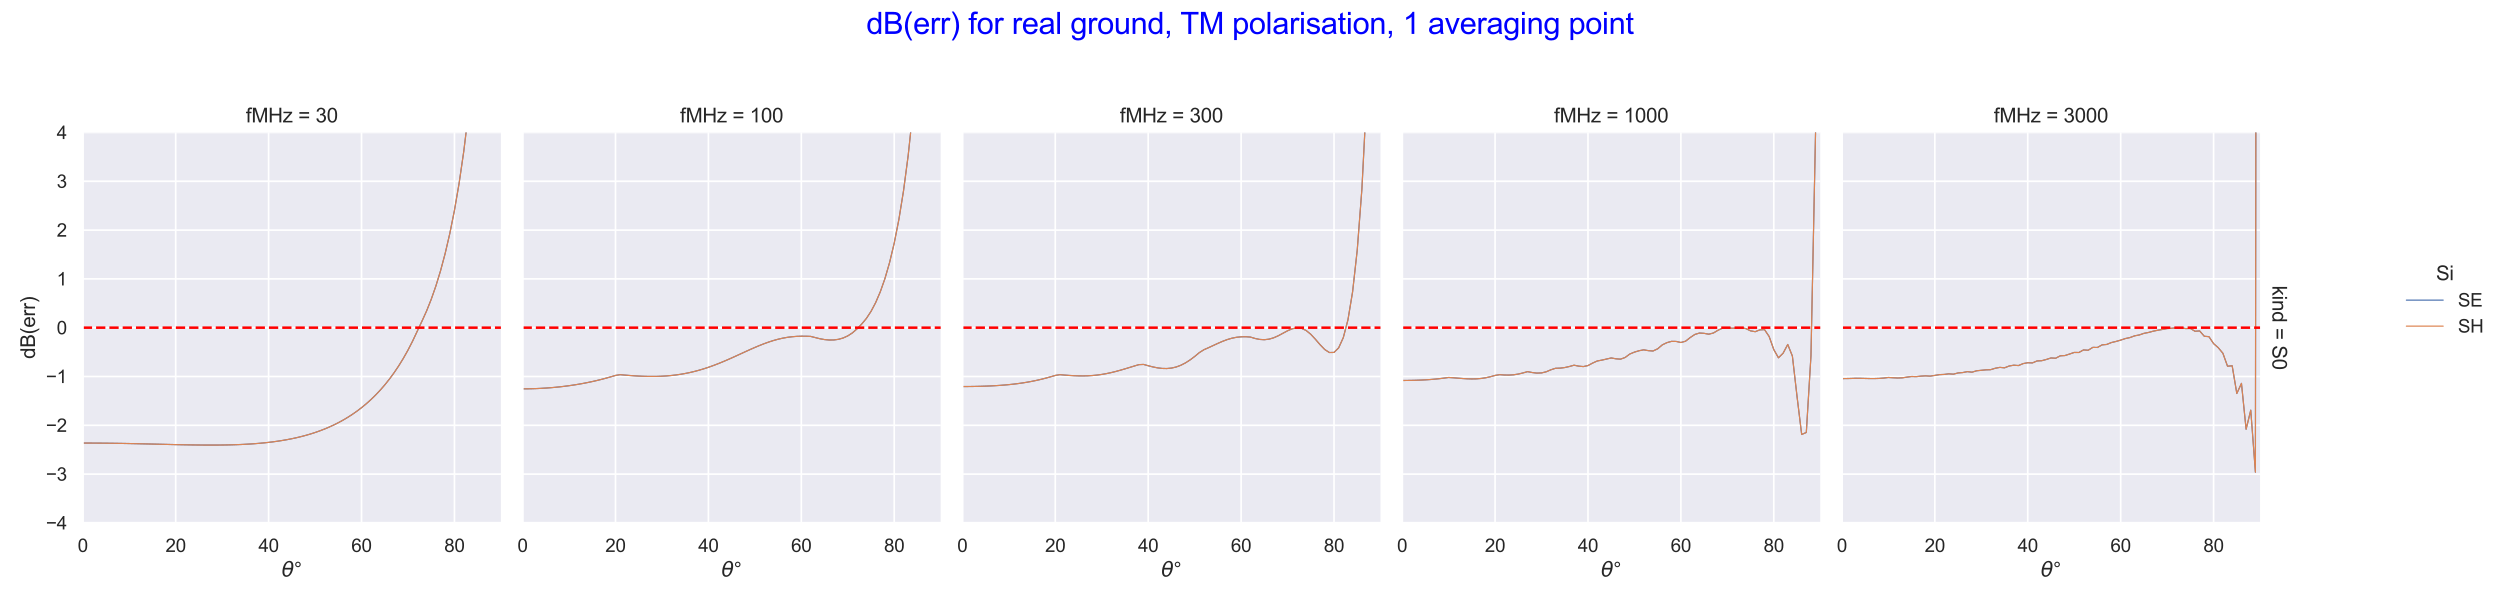 <?xml version="1.0" encoding="utf-8" standalone="no"?>
<!DOCTYPE svg PUBLIC "-//W3C//DTD SVG 1.1//EN"
  "http://www.w3.org/Graphics/SVG/1.1/DTD/svg11.dtd">
<svg xmlns:xlink="http://www.w3.org/1999/xlink" width="1494.81pt" height="360pt" viewBox="0 0 1494.81 360" xmlns="http://www.w3.org/2000/svg" version="1.1">
 <defs>
  <style type="text/css">*{stroke-linejoin: round; stroke-linecap: butt}</style>
 </defs>
 <g id="figure_1">
  <g id="patch_1">
   <path d="M 0 360 
L 1494.81 360 
L 1494.81 0 
L 0 0 
z
" style="fill: #ffffff"/>
  </g>
  <g id="axes_1">
   <g id="patch_2">
    <path d="M 49.5 312.66 
L 299.499 312.66 
L 299.499 79.2 
L 49.5 79.2 
z
" style="fill: #eaeaf2"/>
   </g>
   <g id="matplotlib.axis_1">
    <g id="xtick_1">
     <g id="line2d_1">
      <path d="M 49.5 312.66 
L 49.5 79.2 
" clip-path="url(#p8efc26f795)" style="fill: none; stroke: #ffffff; stroke-linecap: round"/>
     </g>
     <g id="text_1">
      <!-- 0 -->
      <g style="fill: #262626" transform="translate(46.441 330.034) scale(0.11 -0.11)">
       <defs>
        <path id="ArialMT-30" d="M 266 2259 
Q 266 3072 433 3567 
Q 600 4063 929 4331 
Q 1259 4600 1759 4600 
Q 2128 4600 2406 4451 
Q 2684 4303 2865 4023 
Q 3047 3744 3150 3342 
Q 3253 2941 3253 2259 
Q 3253 1453 3087 958 
Q 2922 463 2592 192 
Q 2263 -78 1759 -78 
Q 1097 -78 719 397 
Q 266 969 266 2259 
z
M 844 2259 
Q 844 1131 1108 757 
Q 1372 384 1759 384 
Q 2147 384 2411 759 
Q 2675 1134 2675 2259 
Q 2675 3391 2411 3762 
Q 2147 4134 1753 4134 
Q 1366 4134 1134 3806 
Q 844 3388 844 2259 
z
" transform="scale(0.016)"/>
       </defs>
       <use xlink:href="#ArialMT-30"/>
      </g>
     </g>
    </g>
    <g id="xtick_2">
     <g id="line2d_2">
      <path d="M 105.055 312.66 
L 105.055 79.2 
" clip-path="url(#p8efc26f795)" style="fill: none; stroke: #ffffff; stroke-linecap: round"/>
     </g>
     <g id="text_2">
      <!-- 20 -->
      <g style="fill: #262626" transform="translate(98.938 330.034) scale(0.11 -0.11)">
       <defs>
        <path id="ArialMT-32" d="M 3222 541 
L 3222 0 
L 194 0 
Q 188 203 259 391 
Q 375 700 629 1000 
Q 884 1300 1366 1694 
Q 2113 2306 2375 2664 
Q 2638 3022 2638 3341 
Q 2638 3675 2398 3904 
Q 2159 4134 1775 4134 
Q 1369 4134 1125 3890 
Q 881 3647 878 3216 
L 300 3275 
Q 359 3922 746 4261 
Q 1134 4600 1788 4600 
Q 2447 4600 2831 4234 
Q 3216 3869 3216 3328 
Q 3216 3053 3103 2787 
Q 2991 2522 2730 2228 
Q 2469 1934 1863 1422 
Q 1356 997 1212 845 
Q 1069 694 975 541 
L 3222 541 
z
" transform="scale(0.016)"/>
       </defs>
       <use xlink:href="#ArialMT-32"/>
       <use xlink:href="#ArialMT-30" x="55.615"/>
      </g>
     </g>
    </g>
    <g id="xtick_3">
     <g id="line2d_3">
      <path d="M 160.611 312.66 
L 160.611 79.2 
" clip-path="url(#p8efc26f795)" style="fill: none; stroke: #ffffff; stroke-linecap: round"/>
     </g>
     <g id="text_3">
      <!-- 40 -->
      <g style="fill: #262626" transform="translate(154.494 330.034) scale(0.11 -0.11)">
       <defs>
        <path id="ArialMT-34" d="M 2069 0 
L 2069 1097 
L 81 1097 
L 81 1613 
L 2172 4581 
L 2631 4581 
L 2631 1613 
L 3250 1613 
L 3250 1097 
L 2631 1097 
L 2631 0 
L 2069 0 
z
M 2069 1613 
L 2069 3678 
L 634 1613 
L 2069 1613 
z
" transform="scale(0.016)"/>
       </defs>
       <use xlink:href="#ArialMT-34"/>
       <use xlink:href="#ArialMT-30" x="55.615"/>
      </g>
     </g>
    </g>
    <g id="xtick_4">
     <g id="line2d_4">
      <path d="M 216.166 312.66 
L 216.166 79.2 
" clip-path="url(#p8efc26f795)" style="fill: none; stroke: #ffffff; stroke-linecap: round"/>
     </g>
     <g id="text_4">
      <!-- 60 -->
      <g style="fill: #262626" transform="translate(210.049 330.034) scale(0.11 -0.11)">
       <defs>
        <path id="ArialMT-36" d="M 3184 3459 
L 2625 3416 
Q 2550 3747 2413 3897 
Q 2184 4138 1850 4138 
Q 1581 4138 1378 3988 
Q 1113 3794 959 3422 
Q 806 3050 800 2363 
Q 1003 2672 1297 2822 
Q 1591 2972 1913 2972 
Q 2475 2972 2870 2558 
Q 3266 2144 3266 1488 
Q 3266 1056 3080 686 
Q 2894 316 2569 119 
Q 2244 -78 1831 -78 
Q 1128 -78 684 439 
Q 241 956 241 2144 
Q 241 3472 731 4075 
Q 1159 4600 1884 4600 
Q 2425 4600 2770 4297 
Q 3116 3994 3184 3459 
z
M 888 1484 
Q 888 1194 1011 928 
Q 1134 663 1356 523 
Q 1578 384 1822 384 
Q 2178 384 2434 671 
Q 2691 959 2691 1453 
Q 2691 1928 2437 2201 
Q 2184 2475 1800 2475 
Q 1419 2475 1153 2201 
Q 888 1928 888 1484 
z
" transform="scale(0.016)"/>
       </defs>
       <use xlink:href="#ArialMT-36"/>
       <use xlink:href="#ArialMT-30" x="55.615"/>
      </g>
     </g>
    </g>
    <g id="xtick_5">
     <g id="line2d_5">
      <path d="M 271.721 312.66 
L 271.721 79.2 
" clip-path="url(#p8efc26f795)" style="fill: none; stroke: #ffffff; stroke-linecap: round"/>
     </g>
     <g id="text_5">
      <!-- 80 -->
      <g style="fill: #262626" transform="translate(265.604 330.034) scale(0.11 -0.11)">
       <defs>
        <path id="ArialMT-38" d="M 1131 2484 
Q 781 2613 612 2850 
Q 444 3088 444 3419 
Q 444 3919 803 4259 
Q 1163 4600 1759 4600 
Q 2359 4600 2725 4251 
Q 3091 3903 3091 3403 
Q 3091 3084 2923 2848 
Q 2756 2613 2416 2484 
Q 2838 2347 3058 2040 
Q 3278 1734 3278 1309 
Q 3278 722 2862 322 
Q 2447 -78 1769 -78 
Q 1091 -78 675 323 
Q 259 725 259 1325 
Q 259 1772 486 2073 
Q 713 2375 1131 2484 
z
M 1019 3438 
Q 1019 3113 1228 2906 
Q 1438 2700 1772 2700 
Q 2097 2700 2305 2904 
Q 2513 3109 2513 3406 
Q 2513 3716 2298 3927 
Q 2084 4138 1766 4138 
Q 1444 4138 1231 3931 
Q 1019 3725 1019 3438 
z
M 838 1322 
Q 838 1081 952 856 
Q 1066 631 1291 507 
Q 1516 384 1775 384 
Q 2178 384 2440 643 
Q 2703 903 2703 1303 
Q 2703 1709 2433 1975 
Q 2163 2241 1756 2241 
Q 1359 2241 1098 1978 
Q 838 1716 838 1322 
z
" transform="scale(0.016)"/>
       </defs>
       <use xlink:href="#ArialMT-38"/>
       <use xlink:href="#ArialMT-30" x="55.615"/>
      </g>
     </g>
    </g>
    <g id="text_6">
     <!-- $\theta$° -->
     <g style="fill: #262626" transform="translate(168.379 344.809) scale(0.12 -0.12)">
      <defs>
       <path id="DejaVuSans-Oblique-3b8" d="M 2913 2219 
L 925 2219 
Q 791 1284 928 888 
Q 1100 400 1566 400 
Q 2034 400 2391 891 
Q 2703 1322 2913 2219 
z
M 3009 2750 
Q 3094 3638 2984 3950 
Q 2813 4444 2353 4444 
Q 1875 4444 1525 3956 
Q 1250 3563 1034 2750 
L 3009 2750 
z
M 2444 4913 
Q 3194 4913 3494 4250 
Q 3794 3591 3566 2422 
Q 3341 1256 2781 594 
Q 2225 -72 1475 -72 
Q 722 -72 425 594 
Q 128 1256 353 2422 
Q 581 3591 1134 4250 
Q 1691 4913 2444 4913 
z
" transform="scale(0.016)"/>
       <path id="ArialMT-b0" d="M 400 3794 
Q 400 4153 654 4406 
Q 909 4659 1266 4659 
Q 1628 4659 1881 4406 
Q 2134 4153 2134 3794 
Q 2134 3434 1879 3179 
Q 1625 2925 1266 2925 
Q 909 2925 654 3178 
Q 400 3431 400 3794 
z
M 741 3794 
Q 741 3575 895 3420 
Q 1050 3266 1269 3266 
Q 1484 3266 1639 3420 
Q 1794 3575 1794 3794 
Q 1794 4013 1639 4167 
Q 1484 4322 1269 4322 
Q 1050 4322 895 4167 
Q 741 4013 741 3794 
z
" transform="scale(0.016)"/>
      </defs>
      <use xlink:href="#DejaVuSans-Oblique-3b8" transform="translate(0 0.234)"/>
      <use xlink:href="#ArialMT-b0" transform="translate(61.182 0.234)"/>
     </g>
    </g>
   </g>
   <g id="matplotlib.axis_2">
    <g id="ytick_1">
     <g id="line2d_6">
      <path d="M 49.5 312.66 
L 299.499 312.66 
" clip-path="url(#p8efc26f795)" style="fill: none; stroke: #ffffff; stroke-linecap: round"/>
     </g>
     <g id="text_7">
      <!-- −4 -->
      <g style="fill: #262626" transform="translate(27.458 316.597) scale(0.11 -0.11)">
       <defs>
        <path id="ArialMT-2212" d="M 3381 1997 
L 356 1997 
L 356 2522 
L 3381 2522 
L 3381 1997 
z
" transform="scale(0.016)"/>
       </defs>
       <use xlink:href="#ArialMT-2212"/>
       <use xlink:href="#ArialMT-34" x="58.398"/>
      </g>
     </g>
    </g>
    <g id="ytick_2">
     <g id="line2d_7">
      <path d="M 49.5 283.478 
L 299.499 283.478 
" clip-path="url(#p8efc26f795)" style="fill: none; stroke: #ffffff; stroke-linecap: round"/>
     </g>
     <g id="text_8">
      <!-- −3 -->
      <g style="fill: #262626" transform="translate(27.458 287.414) scale(0.11 -0.11)">
       <defs>
        <path id="ArialMT-33" d="M 269 1209 
L 831 1284 
Q 928 806 1161 595 
Q 1394 384 1728 384 
Q 2125 384 2398 659 
Q 2672 934 2672 1341 
Q 2672 1728 2419 1979 
Q 2166 2231 1775 2231 
Q 1616 2231 1378 2169 
L 1441 2663 
Q 1497 2656 1531 2656 
Q 1891 2656 2178 2843 
Q 2466 3031 2466 3422 
Q 2466 3731 2256 3934 
Q 2047 4138 1716 4138 
Q 1388 4138 1169 3931 
Q 950 3725 888 3313 
L 325 3413 
Q 428 3978 793 4289 
Q 1159 4600 1703 4600 
Q 2078 4600 2393 4439 
Q 2709 4278 2876 4000 
Q 3044 3722 3044 3409 
Q 3044 3113 2884 2869 
Q 2725 2625 2413 2481 
Q 2819 2388 3044 2092 
Q 3269 1797 3269 1353 
Q 3269 753 2831 336 
Q 2394 -81 1725 -81 
Q 1122 -81 723 278 
Q 325 638 269 1209 
z
" transform="scale(0.016)"/>
       </defs>
       <use xlink:href="#ArialMT-2212"/>
       <use xlink:href="#ArialMT-33" x="58.398"/>
      </g>
     </g>
    </g>
    <g id="ytick_3">
     <g id="line2d_8">
      <path d="M 49.5 254.295 
L 299.499 254.295 
" clip-path="url(#p8efc26f795)" style="fill: none; stroke: #ffffff; stroke-linecap: round"/>
     </g>
     <g id="text_9">
      <!-- −2 -->
      <g style="fill: #262626" transform="translate(27.458 258.232) scale(0.11 -0.11)">
       <use xlink:href="#ArialMT-2212"/>
       <use xlink:href="#ArialMT-32" x="58.398"/>
      </g>
     </g>
    </g>
    <g id="ytick_4">
     <g id="line2d_9">
      <path d="M 49.5 225.113 
L 299.499 225.113 
" clip-path="url(#p8efc26f795)" style="fill: none; stroke: #ffffff; stroke-linecap: round"/>
     </g>
     <g id="text_10">
      <!-- −1 -->
      <g style="fill: #262626" transform="translate(27.458 229.049) scale(0.11 -0.11)">
       <defs>
        <path id="ArialMT-31" d="M 2384 0 
L 1822 0 
L 1822 3584 
Q 1619 3391 1289 3197 
Q 959 3003 697 2906 
L 697 3450 
Q 1169 3672 1522 3987 
Q 1875 4303 2022 4600 
L 2384 4600 
L 2384 0 
z
" transform="scale(0.016)"/>
       </defs>
       <use xlink:href="#ArialMT-2212"/>
       <use xlink:href="#ArialMT-31" x="58.398"/>
      </g>
     </g>
    </g>
    <g id="ytick_5">
     <g id="line2d_10">
      <path d="M 49.5 195.93 
L 299.499 195.93 
" clip-path="url(#p8efc26f795)" style="fill: none; stroke: #ffffff; stroke-linecap: round"/>
     </g>
     <g id="text_11">
      <!-- 0 -->
      <g style="fill: #262626" transform="translate(33.883 199.867) scale(0.11 -0.11)">
       <use xlink:href="#ArialMT-30"/>
      </g>
     </g>
    </g>
    <g id="ytick_6">
     <g id="line2d_11">
      <path d="M 49.5 166.748 
L 299.499 166.748 
" clip-path="url(#p8efc26f795)" style="fill: none; stroke: #ffffff; stroke-linecap: round"/>
     </g>
     <g id="text_12">
      <!-- 1 -->
      <g style="fill: #262626" transform="translate(33.883 170.684) scale(0.11 -0.11)">
       <use xlink:href="#ArialMT-31"/>
      </g>
     </g>
    </g>
    <g id="ytick_7">
     <g id="line2d_12">
      <path d="M 49.5 137.565 
L 299.499 137.565 
" clip-path="url(#p8efc26f795)" style="fill: none; stroke: #ffffff; stroke-linecap: round"/>
     </g>
     <g id="text_13">
      <!-- 2 -->
      <g style="fill: #262626" transform="translate(33.883 141.502) scale(0.11 -0.11)">
       <use xlink:href="#ArialMT-32"/>
      </g>
     </g>
    </g>
    <g id="ytick_8">
     <g id="line2d_13">
      <path d="M 49.5 108.382 
L 299.499 108.382 
" clip-path="url(#p8efc26f795)" style="fill: none; stroke: #ffffff; stroke-linecap: round"/>
     </g>
     <g id="text_14">
      <!-- 3 -->
      <g style="fill: #262626" transform="translate(33.883 112.319) scale(0.11 -0.11)">
       <use xlink:href="#ArialMT-33"/>
      </g>
     </g>
    </g>
    <g id="ytick_9">
     <g id="line2d_14">
      <path d="M 49.5 79.2 
L 299.499 79.2 
" clip-path="url(#p8efc26f795)" style="fill: none; stroke: #ffffff; stroke-linecap: round"/>
     </g>
     <g id="text_15">
      <!-- 4 -->
      <g style="fill: #262626" transform="translate(33.883 83.137) scale(0.11 -0.11)">
       <use xlink:href="#ArialMT-34"/>
      </g>
     </g>
    </g>
    <g id="text_16">
     <!-- dB(err) -->
     <g style="fill: #262626" transform="translate(20.933 214.597) rotate(-90) scale(0.12 -0.12)">
      <defs>
       <path id="ArialMT-64" d="M 2575 0 
L 2575 419 
Q 2259 -75 1647 -75 
Q 1250 -75 917 144 
Q 584 363 401 755 
Q 219 1147 219 1656 
Q 219 2153 384 2558 
Q 550 2963 881 3178 
Q 1213 3394 1622 3394 
Q 1922 3394 2156 3267 
Q 2391 3141 2538 2938 
L 2538 4581 
L 3097 4581 
L 3097 0 
L 2575 0 
z
M 797 1656 
Q 797 1019 1065 703 
Q 1334 388 1700 388 
Q 2069 388 2326 689 
Q 2584 991 2584 1609 
Q 2584 2291 2321 2609 
Q 2059 2928 1675 2928 
Q 1300 2928 1048 2622 
Q 797 2316 797 1656 
z
" transform="scale(0.016)"/>
       <path id="ArialMT-42" d="M 469 0 
L 469 4581 
L 2188 4581 
Q 2713 4581 3030 4442 
Q 3347 4303 3526 4014 
Q 3706 3725 3706 3409 
Q 3706 3116 3547 2856 
Q 3388 2597 3066 2438 
Q 3481 2316 3704 2022 
Q 3928 1728 3928 1328 
Q 3928 1006 3792 729 
Q 3656 453 3456 303 
Q 3256 153 2954 76 
Q 2653 0 2216 0 
L 469 0 
z
M 1075 2656 
L 2066 2656 
Q 2469 2656 2644 2709 
Q 2875 2778 2992 2937 
Q 3109 3097 3109 3338 
Q 3109 3566 3000 3739 
Q 2891 3913 2687 3977 
Q 2484 4041 1991 4041 
L 1075 4041 
L 1075 2656 
z
M 1075 541 
L 2216 541 
Q 2509 541 2628 563 
Q 2838 600 2978 687 
Q 3119 775 3209 942 
Q 3300 1109 3300 1328 
Q 3300 1584 3169 1773 
Q 3038 1963 2805 2039 
Q 2572 2116 2134 2116 
L 1075 2116 
L 1075 541 
z
" transform="scale(0.016)"/>
       <path id="ArialMT-28" d="M 1497 -1347 
Q 1031 -759 709 28 
Q 388 816 388 1659 
Q 388 2403 628 3084 
Q 909 3875 1497 4659 
L 1900 4659 
Q 1522 4009 1400 3731 
Q 1209 3300 1100 2831 
Q 966 2247 966 1656 
Q 966 153 1900 -1347 
L 1497 -1347 
z
" transform="scale(0.016)"/>
       <path id="ArialMT-65" d="M 2694 1069 
L 3275 997 
Q 3138 488 2766 206 
Q 2394 -75 1816 -75 
Q 1088 -75 661 373 
Q 234 822 234 1631 
Q 234 2469 665 2931 
Q 1097 3394 1784 3394 
Q 2450 3394 2872 2941 
Q 3294 2488 3294 1666 
Q 3294 1616 3291 1516 
L 816 1516 
Q 847 969 1125 678 
Q 1403 388 1819 388 
Q 2128 388 2347 550 
Q 2566 713 2694 1069 
z
M 847 1978 
L 2700 1978 
Q 2663 2397 2488 2606 
Q 2219 2931 1791 2931 
Q 1403 2931 1139 2672 
Q 875 2413 847 1978 
z
" transform="scale(0.016)"/>
       <path id="ArialMT-72" d="M 416 0 
L 416 3319 
L 922 3319 
L 922 2816 
Q 1116 3169 1280 3281 
Q 1444 3394 1641 3394 
Q 1925 3394 2219 3213 
L 2025 2691 
Q 1819 2813 1613 2813 
Q 1428 2813 1281 2702 
Q 1134 2591 1072 2394 
Q 978 2094 978 1738 
L 978 0 
L 416 0 
z
" transform="scale(0.016)"/>
       <path id="ArialMT-29" d="M 791 -1347 
L 388 -1347 
Q 1322 153 1322 1656 
Q 1322 2244 1188 2822 
Q 1081 3291 891 3722 
Q 769 4003 388 4659 
L 791 4659 
Q 1378 3875 1659 3084 
Q 1900 2403 1900 1659 
Q 1900 816 1576 28 
Q 1253 -759 791 -1347 
z
" transform="scale(0.016)"/>
      </defs>
      <use xlink:href="#ArialMT-64"/>
      <use xlink:href="#ArialMT-42" x="55.615"/>
      <use xlink:href="#ArialMT-28" x="122.314"/>
      <use xlink:href="#ArialMT-65" x="155.615"/>
      <use xlink:href="#ArialMT-72" x="211.23"/>
      <use xlink:href="#ArialMT-72" x="244.531"/>
      <use xlink:href="#ArialMT-29" x="277.832"/>
     </g>
    </g>
   </g>
   <g id="PolyCollection_1"/>
   <g id="PolyCollection_2"/>
   <g id="line2d_15">
    <path d="M 49.5 264.919 
L 52.278 264.922 
L 55.056 264.931 
L 57.833 264.946 
L 60.611 264.968 
L 63.389 264.995 
L 66.167 265.027 
L 68.944 265.065 
L 71.722 265.108 
L 74.5 265.156 
L 77.278 265.208 
L 80.055 265.264 
L 82.833 265.323 
L 85.611 265.385 
L 88.389 265.45 
L 91.166 265.516 
L 93.944 265.582 
L 96.722 265.65 
L 99.5 265.716 
L 102.278 265.781 
L 105.055 265.844 
L 107.833 265.903 
L 110.611 265.957 
L 113.389 266.006 
L 116.166 266.049 
L 118.944 266.083 
L 121.722 266.107 
L 124.5 266.121 
L 127.277 266.123 
L 130.055 266.111 
L 132.833 266.083 
L 135.611 266.038 
L 138.389 265.973 
L 141.166 265.888 
L 143.944 265.779 
L 146.722 265.644 
L 149.5 265.482 
L 152.277 265.29 
L 155.055 265.065 
L 157.833 264.804 
L 160.611 264.505 
L 163.388 264.164 
L 166.166 263.778 
L 168.944 263.344 
L 171.722 262.858 
L 174.499 262.316 
L 177.277 261.715 
L 180.055 261.048 
L 182.833 260.313 
L 185.611 259.503 
L 188.388 258.613 
L 191.166 257.638 
L 193.944 256.571 
L 196.722 255.405 
L 199.499 254.132 
L 202.277 252.746 
L 205.055 251.236 
L 207.833 249.593 
L 210.61 247.807 
L 213.388 245.867 
L 216.166 243.759 
L 218.944 241.469 
L 221.721 238.983 
L 224.499 236.281 
L 227.277 233.345 
L 230.055 230.152 
L 232.833 226.678 
L 235.61 222.894 
L 238.388 218.768 
L 241.166 214.262 
L 243.944 209.332 
L 246.721 203.93 
L 249.499 197.994 
L 252.277 192.075 
L 255.055 185.957 
L 257.832 178.989 
L 260.61 171.046 
L 263.388 161.976 
L 266.166 151.587 
L 268.944 139.633 
L 271.721 125.797 
L 274.499 109.658 
L 277.277 90.638 
L 280.055 67.924 
L 282.832 40.311 
L 285.61 5.922 
L 286.044 -1 
" clip-path="url(#p8efc26f795)" style="fill: none; stroke: #4c72b0; stroke-width: 0.7; stroke-linecap: round"/>
   </g>
   <g id="line2d_16">
    <path d="M 49.5 264.919 
L 52.278 264.922 
L 55.056 264.931 
L 57.833 264.946 
L 60.611 264.968 
L 63.389 264.995 
L 66.167 265.027 
L 68.944 265.065 
L 71.722 265.108 
L 74.5 265.156 
L 77.278 265.208 
L 80.055 265.264 
L 82.833 265.323 
L 85.611 265.385 
L 88.389 265.45 
L 91.166 265.516 
L 93.944 265.582 
L 96.722 265.65 
L 99.5 265.716 
L 102.278 265.781 
L 105.055 265.844 
L 107.833 265.903 
L 110.611 265.957 
L 113.389 266.006 
L 116.166 266.049 
L 118.944 266.083 
L 121.722 266.107 
L 124.5 266.121 
L 127.277 266.123 
L 130.055 266.111 
L 132.833 266.083 
L 135.611 266.038 
L 138.389 265.973 
L 141.166 265.888 
L 143.944 265.779 
L 146.722 265.644 
L 149.5 265.482 
L 152.277 265.29 
L 155.055 265.065 
L 157.833 264.804 
L 160.611 264.505 
L 163.388 264.164 
L 166.166 263.778 
L 168.944 263.344 
L 171.722 262.858 
L 174.499 262.316 
L 177.277 261.715 
L 180.055 261.048 
L 182.833 260.313 
L 185.611 259.503 
L 188.388 258.613 
L 191.166 257.638 
L 193.944 256.571 
L 196.722 255.405 
L 199.499 254.132 
L 202.277 252.746 
L 205.055 251.236 
L 207.833 249.593 
L 210.61 247.807 
L 213.388 245.867 
L 216.166 243.759 
L 218.944 241.469 
L 221.721 238.983 
L 224.499 236.281 
L 227.277 233.345 
L 230.055 230.152 
L 232.833 226.678 
L 235.61 222.894 
L 238.388 218.768 
L 241.166 214.262 
L 243.944 209.332 
L 246.721 203.93 
L 249.499 197.994 
L 252.277 192.075 
L 255.055 185.957 
L 257.832 178.989 
L 260.61 171.046 
L 263.388 161.976 
L 266.166 151.587 
L 268.944 139.633 
L 271.721 125.797 
L 274.499 109.658 
L 277.277 90.638 
L 280.055 67.924 
L 282.832 40.311 
L 285.61 5.922 
L 286.044 -1 
" clip-path="url(#p8efc26f795)" style="fill: none; stroke: #dd8452; stroke-width: 0.7; stroke-linecap: round"/>
   </g>
   <g id="line2d_17"/>
   <g id="line2d_18"/>
   <g id="line2d_19">
    <path d="M 49.5 195.93 
L 299.499 195.93 
" clip-path="url(#p8efc26f795)" style="fill: none; stroke-dasharray: 5.55,2.4; stroke-dashoffset: 0; stroke: #ff0000; stroke-width: 1.5"/>
   </g>
   <g id="patch_3">
    <path d="M 49.5 312.66 
L 49.5 79.2 
" style="fill: none; stroke: #ffffff; stroke-width: 1.25; stroke-linejoin: miter; stroke-linecap: square"/>
   </g>
   <g id="patch_4">
    <path d="M 49.5 312.66 
L 299.499 312.66 
" style="fill: none; stroke: #ffffff; stroke-width: 1.25; stroke-linejoin: miter; stroke-linecap: square"/>
   </g>
   <g id="text_17">
    <!-- fMHz = 30 -->
    <g style="fill: #262626" transform="translate(146.99 73.2) scale(0.12 -0.12)">
     <defs>
      <path id="ArialMT-66" d="M 556 0 
L 556 2881 
L 59 2881 
L 59 3319 
L 556 3319 
L 556 3672 
Q 556 4006 616 4169 
Q 697 4388 901 4523 
Q 1106 4659 1475 4659 
Q 1713 4659 2000 4603 
L 1916 4113 
Q 1741 4144 1584 4144 
Q 1328 4144 1222 4034 
Q 1116 3925 1116 3625 
L 1116 3319 
L 1763 3319 
L 1763 2881 
L 1116 2881 
L 1116 0 
L 556 0 
z
" transform="scale(0.016)"/>
      <path id="ArialMT-4d" d="M 475 0 
L 475 4581 
L 1388 4581 
L 2472 1338 
Q 2622 884 2691 659 
Q 2769 909 2934 1394 
L 4031 4581 
L 4847 4581 
L 4847 0 
L 4263 0 
L 4263 3834 
L 2931 0 
L 2384 0 
L 1059 3900 
L 1059 0 
L 475 0 
z
" transform="scale(0.016)"/>
      <path id="ArialMT-48" d="M 513 0 
L 513 4581 
L 1119 4581 
L 1119 2700 
L 3500 2700 
L 3500 4581 
L 4106 4581 
L 4106 0 
L 3500 0 
L 3500 2159 
L 1119 2159 
L 1119 0 
L 513 0 
z
" transform="scale(0.016)"/>
      <path id="ArialMT-7a" d="M 125 0 
L 125 456 
L 2238 2881 
Q 1878 2863 1603 2863 
L 250 2863 
L 250 3319 
L 2963 3319 
L 2963 2947 
L 1166 841 
L 819 456 
Q 1197 484 1528 484 
L 3063 484 
L 3063 0 
L 125 0 
z
" transform="scale(0.016)"/>
      <path id="ArialMT-20" transform="scale(0.016)"/>
      <path id="ArialMT-3d" d="M 3381 2694 
L 356 2694 
L 356 3219 
L 3381 3219 
L 3381 2694 
z
M 3381 1303 
L 356 1303 
L 356 1828 
L 3381 1828 
L 3381 1303 
z
" transform="scale(0.016)"/>
     </defs>
     <use xlink:href="#ArialMT-66"/>
     <use xlink:href="#ArialMT-4d" x="27.783"/>
     <use xlink:href="#ArialMT-48" x="111.084"/>
     <use xlink:href="#ArialMT-7a" x="183.301"/>
     <use xlink:href="#ArialMT-20" x="233.301"/>
     <use xlink:href="#ArialMT-3d" x="261.084"/>
     <use xlink:href="#ArialMT-20" x="319.482"/>
     <use xlink:href="#ArialMT-33" x="347.266"/>
     <use xlink:href="#ArialMT-30" x="402.881"/>
    </g>
   </g>
  </g>
  <g id="axes_2">
   <g id="patch_5">
    <path d="M 312.459 312.66 
L 562.458 312.66 
L 562.458 79.2 
L 312.459 79.2 
z
" style="fill: #eaeaf2"/>
   </g>
   <g id="matplotlib.axis_3">
    <g id="xtick_6">
     <g id="line2d_20">
      <path d="M 312.459 312.66 
L 312.459 79.2 
" clip-path="url(#p01c5922548)" style="fill: none; stroke: #ffffff; stroke-linecap: round"/>
     </g>
     <g id="text_18">
      <!-- 0 -->
      <g style="fill: #262626" transform="translate(309.4 330.034) scale(0.11 -0.11)">
       <use xlink:href="#ArialMT-30"/>
      </g>
     </g>
    </g>
    <g id="xtick_7">
     <g id="line2d_21">
      <path d="M 368.014 312.66 
L 368.014 79.2 
" clip-path="url(#p01c5922548)" style="fill: none; stroke: #ffffff; stroke-linecap: round"/>
     </g>
     <g id="text_19">
      <!-- 20 -->
      <g style="fill: #262626" transform="translate(361.897 330.034) scale(0.11 -0.11)">
       <use xlink:href="#ArialMT-32"/>
       <use xlink:href="#ArialMT-30" x="55.615"/>
      </g>
     </g>
    </g>
    <g id="xtick_8">
     <g id="line2d_22">
      <path d="M 423.57 312.66 
L 423.57 79.2 
" clip-path="url(#p01c5922548)" style="fill: none; stroke: #ffffff; stroke-linecap: round"/>
     </g>
     <g id="text_20">
      <!-- 40 -->
      <g style="fill: #262626" transform="translate(417.453 330.034) scale(0.11 -0.11)">
       <use xlink:href="#ArialMT-34"/>
       <use xlink:href="#ArialMT-30" x="55.615"/>
      </g>
     </g>
    </g>
    <g id="xtick_9">
     <g id="line2d_23">
      <path d="M 479.125 312.66 
L 479.125 79.2 
" clip-path="url(#p01c5922548)" style="fill: none; stroke: #ffffff; stroke-linecap: round"/>
     </g>
     <g id="text_21">
      <!-- 60 -->
      <g style="fill: #262626" transform="translate(473.008 330.034) scale(0.11 -0.11)">
       <use xlink:href="#ArialMT-36"/>
       <use xlink:href="#ArialMT-30" x="55.615"/>
      </g>
     </g>
    </g>
    <g id="xtick_10">
     <g id="line2d_24">
      <path d="M 534.68 312.66 
L 534.68 79.2 
" clip-path="url(#p01c5922548)" style="fill: none; stroke: #ffffff; stroke-linecap: round"/>
     </g>
     <g id="text_22">
      <!-- 80 -->
      <g style="fill: #262626" transform="translate(528.563 330.034) scale(0.11 -0.11)">
       <use xlink:href="#ArialMT-38"/>
       <use xlink:href="#ArialMT-30" x="55.615"/>
      </g>
     </g>
    </g>
    <g id="text_23">
     <!-- $\theta$° -->
     <g style="fill: #262626" transform="translate(431.338 344.809) scale(0.12 -0.12)">
      <use xlink:href="#DejaVuSans-Oblique-3b8" transform="translate(0 0.234)"/>
      <use xlink:href="#ArialMT-b0" transform="translate(61.182 0.234)"/>
     </g>
    </g>
   </g>
   <g id="matplotlib.axis_4">
    <g id="ytick_10">
     <g id="line2d_25">
      <path d="M 312.459 312.66 
L 562.458 312.66 
" clip-path="url(#p01c5922548)" style="fill: none; stroke: #ffffff; stroke-linecap: round"/>
     </g>
    </g>
    <g id="ytick_11">
     <g id="line2d_26">
      <path d="M 312.459 283.478 
L 562.458 283.478 
" clip-path="url(#p01c5922548)" style="fill: none; stroke: #ffffff; stroke-linecap: round"/>
     </g>
    </g>
    <g id="ytick_12">
     <g id="line2d_27">
      <path d="M 312.459 254.295 
L 562.458 254.295 
" clip-path="url(#p01c5922548)" style="fill: none; stroke: #ffffff; stroke-linecap: round"/>
     </g>
    </g>
    <g id="ytick_13">
     <g id="line2d_28">
      <path d="M 312.459 225.113 
L 562.458 225.113 
" clip-path="url(#p01c5922548)" style="fill: none; stroke: #ffffff; stroke-linecap: round"/>
     </g>
    </g>
    <g id="ytick_14">
     <g id="line2d_29">
      <path d="M 312.459 195.93 
L 562.458 195.93 
" clip-path="url(#p01c5922548)" style="fill: none; stroke: #ffffff; stroke-linecap: round"/>
     </g>
    </g>
    <g id="ytick_15">
     <g id="line2d_30">
      <path d="M 312.459 166.748 
L 562.458 166.748 
" clip-path="url(#p01c5922548)" style="fill: none; stroke: #ffffff; stroke-linecap: round"/>
     </g>
    </g>
    <g id="ytick_16">
     <g id="line2d_31">
      <path d="M 312.459 137.565 
L 562.458 137.565 
" clip-path="url(#p01c5922548)" style="fill: none; stroke: #ffffff; stroke-linecap: round"/>
     </g>
    </g>
    <g id="ytick_17">
     <g id="line2d_32">
      <path d="M 312.459 108.382 
L 562.458 108.382 
" clip-path="url(#p01c5922548)" style="fill: none; stroke: #ffffff; stroke-linecap: round"/>
     </g>
    </g>
    <g id="ytick_18">
     <g id="line2d_33">
      <path d="M 312.459 79.2 
L 562.458 79.2 
" clip-path="url(#p01c5922548)" style="fill: none; stroke: #ffffff; stroke-linecap: round"/>
     </g>
    </g>
   </g>
   <g id="PolyCollection_3"/>
   <g id="PolyCollection_4"/>
   <g id="line2d_34">
    <path d="M 312.459 232.498 
L 315.237 232.479 
L 318.014 232.424 
L 320.792 232.333 
L 323.57 232.204 
L 326.348 232.037 
L 329.126 231.833 
L 331.903 231.59 
L 334.681 231.307 
L 337.459 230.984 
L 340.237 230.619 
L 343.014 230.213 
L 345.792 229.763 
L 348.57 229.268 
L 351.348 228.728 
L 354.125 228.141 
L 356.903 227.507 
L 359.681 226.824 
L 362.459 226.091 
L 365.236 225.308 
L 368.014 224.474 
L 370.792 224.023 
L 373.57 224.274 
L 376.348 224.5 
L 379.125 224.697 
L 381.903 224.857 
L 384.681 224.976 
L 387.459 225.048 
L 390.236 225.068 
L 393.014 225.031 
L 395.792 224.93 
L 398.57 224.761 
L 401.347 224.519 
L 404.125 224.2 
L 406.903 223.801 
L 409.681 223.318 
L 412.459 222.749 
L 415.236 222.094 
L 418.014 221.352 
L 420.792 220.525 
L 423.57 219.616 
L 426.347 218.628 
L 429.125 217.567 
L 431.903 216.441 
L 434.681 215.26 
L 437.458 214.035 
L 440.236 212.778 
L 443.014 211.504 
L 445.792 210.231 
L 448.569 208.974 
L 451.347 207.754 
L 454.125 206.588 
L 456.903 205.496 
L 459.681 204.496 
L 462.458 203.604 
L 465.236 202.834 
L 468.014 202.197 
L 470.792 201.7 
L 473.569 201.343 
L 476.347 201.123 
L 479.125 201.029 
L 481.903 201.043 
L 484.68 201.14 
L 487.458 201.843 
L 490.236 202.537 
L 493.014 203.039 
L 495.791 203.299 
L 498.569 203.267 
L 501.347 202.886 
L 504.125 202.098 
L 506.903 200.838 
L 509.68 199.037 
L 512.458 196.616 
L 515.236 193.748 
L 518.014 190.416 
L 520.791 186.197 
L 523.569 180.941 
L 526.347 174.468 
L 529.125 166.566 
L 531.902 156.969 
L 534.68 145.342 
L 537.458 131.246 
L 540.236 114.09 
L 543.014 93.047 
L 545.791 66.903 
L 548.569 33.771 
L 550.8 -1 
" clip-path="url(#p01c5922548)" style="fill: none; stroke: #4c72b0; stroke-width: 0.7; stroke-linecap: round"/>
   </g>
   <g id="line2d_35">
    <path d="M 312.459 232.498 
L 315.237 232.479 
L 318.014 232.424 
L 320.792 232.333 
L 323.57 232.204 
L 326.348 232.037 
L 329.126 231.833 
L 331.903 231.59 
L 334.681 231.307 
L 337.459 230.984 
L 340.237 230.619 
L 343.014 230.213 
L 345.792 229.763 
L 348.57 229.268 
L 351.348 228.728 
L 354.125 228.141 
L 356.903 227.507 
L 359.681 226.824 
L 362.459 226.091 
L 365.236 225.308 
L 368.014 224.474 
L 370.792 224.023 
L 373.57 224.274 
L 376.348 224.5 
L 379.125 224.697 
L 381.903 224.857 
L 384.681 224.976 
L 387.459 225.048 
L 390.236 225.068 
L 393.014 225.031 
L 395.792 224.93 
L 398.57 224.761 
L 401.347 224.519 
L 404.125 224.2 
L 406.903 223.801 
L 409.681 223.318 
L 412.459 222.749 
L 415.236 222.094 
L 418.014 221.352 
L 420.792 220.525 
L 423.57 219.616 
L 426.347 218.628 
L 429.125 217.567 
L 431.903 216.441 
L 434.681 215.26 
L 437.458 214.035 
L 440.236 212.778 
L 443.014 211.504 
L 445.792 210.231 
L 448.569 208.974 
L 451.347 207.754 
L 454.125 206.588 
L 456.903 205.496 
L 459.681 204.496 
L 462.458 203.604 
L 465.236 202.834 
L 468.014 202.197 
L 470.792 201.7 
L 473.569 201.343 
L 476.347 201.123 
L 479.125 201.029 
L 481.903 201.043 
L 484.68 201.14 
L 487.458 201.843 
L 490.236 202.537 
L 493.014 203.039 
L 495.791 203.299 
L 498.569 203.267 
L 501.347 202.886 
L 504.125 202.098 
L 506.903 200.838 
L 509.68 199.037 
L 512.458 196.616 
L 515.236 193.748 
L 518.014 190.416 
L 520.791 186.197 
L 523.569 180.941 
L 526.347 174.468 
L 529.125 166.566 
L 531.902 156.969 
L 534.68 145.342 
L 537.458 131.246 
L 540.236 114.09 
L 543.014 93.047 
L 545.791 66.903 
L 548.569 33.771 
L 550.8 -1 
" clip-path="url(#p01c5922548)" style="fill: none; stroke: #dd8452; stroke-width: 0.7; stroke-linecap: round"/>
   </g>
   <g id="line2d_36">
    <path d="M 312.459 195.93 
L 562.458 195.93 
" clip-path="url(#p01c5922548)" style="fill: none; stroke-dasharray: 5.55,2.4; stroke-dashoffset: 0; stroke: #ff0000; stroke-width: 1.5"/>
   </g>
   <g id="patch_6">
    <path d="M 312.459 312.66 
L 312.459 79.2 
" style="fill: none; stroke: #ffffff; stroke-width: 1.25; stroke-linejoin: miter; stroke-linecap: square"/>
   </g>
   <g id="patch_7">
    <path d="M 312.459 312.66 
L 562.458 312.66 
" style="fill: none; stroke: #ffffff; stroke-width: 1.25; stroke-linejoin: miter; stroke-linecap: square"/>
   </g>
   <g id="text_24">
    <!-- fMHz = 100 -->
    <g style="fill: #262626" transform="translate(406.613 73.2) scale(0.12 -0.12)">
     <use xlink:href="#ArialMT-66"/>
     <use xlink:href="#ArialMT-4d" x="27.783"/>
     <use xlink:href="#ArialMT-48" x="111.084"/>
     <use xlink:href="#ArialMT-7a" x="183.301"/>
     <use xlink:href="#ArialMT-20" x="233.301"/>
     <use xlink:href="#ArialMT-3d" x="261.084"/>
     <use xlink:href="#ArialMT-20" x="319.482"/>
     <use xlink:href="#ArialMT-31" x="347.266"/>
     <use xlink:href="#ArialMT-30" x="402.881"/>
     <use xlink:href="#ArialMT-30" x="458.496"/>
    </g>
   </g>
  </g>
  <g id="axes_3">
   <g id="patch_8">
    <path d="M 575.418 312.66 
L 825.417 312.66 
L 825.417 79.2 
L 575.418 79.2 
z
" style="fill: #eaeaf2"/>
   </g>
   <g id="matplotlib.axis_5">
    <g id="xtick_11">
     <g id="line2d_37">
      <path d="M 575.418 312.66 
L 575.418 79.2 
" clip-path="url(#p55f8efc27c)" style="fill: none; stroke: #ffffff; stroke-linecap: round"/>
     </g>
     <g id="text_25">
      <!-- 0 -->
      <g style="fill: #262626" transform="translate(572.359 330.034) scale(0.11 -0.11)">
       <use xlink:href="#ArialMT-30"/>
      </g>
     </g>
    </g>
    <g id="xtick_12">
     <g id="line2d_38">
      <path d="M 630.973 312.66 
L 630.973 79.2 
" clip-path="url(#p55f8efc27c)" style="fill: none; stroke: #ffffff; stroke-linecap: round"/>
     </g>
     <g id="text_26">
      <!-- 20 -->
      <g style="fill: #262626" transform="translate(624.856 330.034) scale(0.11 -0.11)">
       <use xlink:href="#ArialMT-32"/>
       <use xlink:href="#ArialMT-30" x="55.615"/>
      </g>
     </g>
    </g>
    <g id="xtick_13">
     <g id="line2d_39">
      <path d="M 686.529 312.66 
L 686.529 79.2 
" clip-path="url(#p55f8efc27c)" style="fill: none; stroke: #ffffff; stroke-linecap: round"/>
     </g>
     <g id="text_27">
      <!-- 40 -->
      <g style="fill: #262626" transform="translate(680.411 330.034) scale(0.11 -0.11)">
       <use xlink:href="#ArialMT-34"/>
       <use xlink:href="#ArialMT-30" x="55.615"/>
      </g>
     </g>
    </g>
    <g id="xtick_14">
     <g id="line2d_40">
      <path d="M 742.084 312.66 
L 742.084 79.2 
" clip-path="url(#p55f8efc27c)" style="fill: none; stroke: #ffffff; stroke-linecap: round"/>
     </g>
     <g id="text_28">
      <!-- 60 -->
      <g style="fill: #262626" transform="translate(735.967 330.034) scale(0.11 -0.11)">
       <use xlink:href="#ArialMT-36"/>
       <use xlink:href="#ArialMT-30" x="55.615"/>
      </g>
     </g>
    </g>
    <g id="xtick_15">
     <g id="line2d_41">
      <path d="M 797.639 312.66 
L 797.639 79.2 
" clip-path="url(#p55f8efc27c)" style="fill: none; stroke: #ffffff; stroke-linecap: round"/>
     </g>
     <g id="text_29">
      <!-- 80 -->
      <g style="fill: #262626" transform="translate(791.522 330.034) scale(0.11 -0.11)">
       <use xlink:href="#ArialMT-38"/>
       <use xlink:href="#ArialMT-30" x="55.615"/>
      </g>
     </g>
    </g>
    <g id="text_30">
     <!-- $\theta$° -->
     <g style="fill: #262626" transform="translate(694.297 344.809) scale(0.12 -0.12)">
      <use xlink:href="#DejaVuSans-Oblique-3b8" transform="translate(0 0.234)"/>
      <use xlink:href="#ArialMT-b0" transform="translate(61.182 0.234)"/>
     </g>
    </g>
   </g>
   <g id="matplotlib.axis_6">
    <g id="ytick_19">
     <g id="line2d_42">
      <path d="M 575.418 312.66 
L 825.417 312.66 
" clip-path="url(#p55f8efc27c)" style="fill: none; stroke: #ffffff; stroke-linecap: round"/>
     </g>
    </g>
    <g id="ytick_20">
     <g id="line2d_43">
      <path d="M 575.418 283.478 
L 825.417 283.478 
" clip-path="url(#p55f8efc27c)" style="fill: none; stroke: #ffffff; stroke-linecap: round"/>
     </g>
    </g>
    <g id="ytick_21">
     <g id="line2d_44">
      <path d="M 575.418 254.295 
L 825.417 254.295 
" clip-path="url(#p55f8efc27c)" style="fill: none; stroke: #ffffff; stroke-linecap: round"/>
     </g>
    </g>
    <g id="ytick_22">
     <g id="line2d_45">
      <path d="M 575.418 225.113 
L 825.417 225.113 
" clip-path="url(#p55f8efc27c)" style="fill: none; stroke: #ffffff; stroke-linecap: round"/>
     </g>
    </g>
    <g id="ytick_23">
     <g id="line2d_46">
      <path d="M 575.418 195.93 
L 825.417 195.93 
" clip-path="url(#p55f8efc27c)" style="fill: none; stroke: #ffffff; stroke-linecap: round"/>
     </g>
    </g>
    <g id="ytick_24">
     <g id="line2d_47">
      <path d="M 575.418 166.748 
L 825.417 166.748 
" clip-path="url(#p55f8efc27c)" style="fill: none; stroke: #ffffff; stroke-linecap: round"/>
     </g>
    </g>
    <g id="ytick_25">
     <g id="line2d_48">
      <path d="M 575.418 137.565 
L 825.417 137.565 
" clip-path="url(#p55f8efc27c)" style="fill: none; stroke: #ffffff; stroke-linecap: round"/>
     </g>
    </g>
    <g id="ytick_26">
     <g id="line2d_49">
      <path d="M 575.418 108.382 
L 825.417 108.382 
" clip-path="url(#p55f8efc27c)" style="fill: none; stroke: #ffffff; stroke-linecap: round"/>
     </g>
    </g>
    <g id="ytick_27">
     <g id="line2d_50">
      <path d="M 575.418 79.2 
L 825.417 79.2 
" clip-path="url(#p55f8efc27c)" style="fill: none; stroke: #ffffff; stroke-linecap: round"/>
     </g>
    </g>
   </g>
   <g id="PolyCollection_5"/>
   <g id="PolyCollection_6"/>
   <g id="line2d_51">
    <path d="M 575.418 231.124 
L 578.196 231.115 
L 580.973 231.087 
L 583.751 231.039 
L 586.529 230.971 
L 589.307 230.88 
L 592.084 230.763 
L 594.862 230.619 
L 597.64 230.443 
L 600.418 230.231 
L 603.196 229.981 
L 605.973 229.686 
L 608.751 229.344 
L 611.529 228.95 
L 614.307 228.499 
L 617.084 227.987 
L 619.862 227.413 
L 622.64 226.774 
L 625.418 226.069 
L 628.195 225.3 
L 630.973 224.469 
L 633.751 224.019 
L 636.529 224.266 
L 639.306 224.477 
L 642.084 224.638 
L 644.862 224.736 
L 647.64 224.758 
L 650.418 224.692 
L 653.195 224.528 
L 655.973 224.258 
L 658.751 223.88 
L 661.529 223.394 
L 664.306 222.805 
L 667.084 222.124 
L 669.862 221.367 
L 672.64 220.554 
L 675.417 219.708 
L 678.195 218.858 
L 680.973 218.029 
L 683.751 217.896 
L 686.529 218.679 
L 689.306 219.385 
L 692.084 219.945 
L 694.862 220.29 
L 697.64 220.357 
L 700.417 220.092 
L 703.195 219.457 
L 705.973 218.431 
L 708.751 217.016 
L 711.528 215.24 
L 714.306 213.158 
L 717.084 210.855 
L 719.862 209.101 
L 722.639 207.878 
L 725.417 206.591 
L 728.195 205.307 
L 730.973 204.103 
L 733.751 203.057 
L 736.528 202.234 
L 739.306 201.675 
L 742.084 201.385 
L 744.862 201.33 
L 747.639 201.538 
L 750.417 202.377 
L 753.195 202.949 
L 755.973 203.118 
L 758.75 202.8 
L 761.528 201.988 
L 764.306 200.757 
L 767.084 199.273 
L 769.861 197.782 
L 772.639 196.588 
L 775.417 196.007 
L 778.195 196.301 
L 780.973 197.61 
L 783.75 199.885 
L 786.528 202.87 
L 789.306 206.105 
L 792.084 208.98 
L 794.861 210.781 
L 797.639 210.727 
L 800.417 207.981 
L 803.195 201.856 
L 805.972 191.228 
L 808.75 174.467 
L 811.528 149.508 
L 814.306 113.045 
L 817.083 59.014 
L 819.042 -1 
" clip-path="url(#p55f8efc27c)" style="fill: none; stroke: #4c72b0; stroke-width: 0.7; stroke-linecap: round"/>
   </g>
   <g id="line2d_52">
    <path d="M 575.418 231.124 
L 578.196 231.115 
L 580.973 231.087 
L 583.751 231.039 
L 586.529 230.971 
L 589.307 230.88 
L 592.084 230.763 
L 594.862 230.619 
L 597.64 230.443 
L 600.418 230.231 
L 603.196 229.981 
L 605.973 229.686 
L 608.751 229.344 
L 611.529 228.95 
L 614.307 228.499 
L 617.084 227.987 
L 619.862 227.413 
L 622.64 226.774 
L 625.418 226.069 
L 628.195 225.3 
L 630.973 224.469 
L 633.751 224.019 
L 636.529 224.266 
L 639.306 224.477 
L 642.084 224.638 
L 644.862 224.736 
L 647.64 224.758 
L 650.418 224.692 
L 653.195 224.528 
L 655.973 224.258 
L 658.751 223.88 
L 661.529 223.394 
L 664.306 222.805 
L 667.084 222.124 
L 669.862 221.367 
L 672.64 220.554 
L 675.417 219.708 
L 678.195 218.858 
L 680.973 218.029 
L 683.751 217.896 
L 686.529 218.679 
L 689.306 219.385 
L 692.084 219.945 
L 694.862 220.29 
L 697.64 220.357 
L 700.417 220.092 
L 703.195 219.457 
L 705.973 218.431 
L 708.751 217.016 
L 711.528 215.24 
L 714.306 213.158 
L 717.084 210.855 
L 719.862 209.101 
L 722.639 207.878 
L 725.417 206.591 
L 728.195 205.307 
L 730.973 204.103 
L 733.751 203.057 
L 736.528 202.234 
L 739.306 201.675 
L 742.084 201.385 
L 744.862 201.33 
L 747.639 201.538 
L 750.417 202.377 
L 753.195 202.949 
L 755.973 203.118 
L 758.75 202.8 
L 761.528 201.988 
L 764.306 200.757 
L 767.084 199.273 
L 769.861 197.782 
L 772.639 196.588 
L 775.417 196.007 
L 778.195 196.301 
L 780.973 197.61 
L 783.75 199.885 
L 786.528 202.87 
L 789.306 206.105 
L 792.084 208.98 
L 794.861 210.781 
L 797.639 210.727 
L 800.417 207.981 
L 803.195 201.856 
L 805.972 191.228 
L 808.75 174.467 
L 811.528 149.508 
L 814.306 113.045 
L 817.083 59.014 
L 819.042 -1 
" clip-path="url(#p55f8efc27c)" style="fill: none; stroke: #dd8452; stroke-width: 0.7; stroke-linecap: round"/>
   </g>
   <g id="line2d_53">
    <path d="M 575.418 195.93 
L 825.417 195.93 
" clip-path="url(#p55f8efc27c)" style="fill: none; stroke-dasharray: 5.55,2.4; stroke-dashoffset: 0; stroke: #ff0000; stroke-width: 1.5"/>
   </g>
   <g id="patch_9">
    <path d="M 575.418 312.66 
L 575.418 79.2 
" style="fill: none; stroke: #ffffff; stroke-width: 1.25; stroke-linejoin: miter; stroke-linecap: square"/>
   </g>
   <g id="patch_10">
    <path d="M 575.418 312.66 
L 825.417 312.66 
" style="fill: none; stroke: #ffffff; stroke-width: 1.25; stroke-linejoin: miter; stroke-linecap: square"/>
   </g>
   <g id="text_31">
    <!-- fMHz = 300 -->
    <g style="fill: #262626" transform="translate(669.572 73.2) scale(0.12 -0.12)">
     <use xlink:href="#ArialMT-66"/>
     <use xlink:href="#ArialMT-4d" x="27.783"/>
     <use xlink:href="#ArialMT-48" x="111.084"/>
     <use xlink:href="#ArialMT-7a" x="183.301"/>
     <use xlink:href="#ArialMT-20" x="233.301"/>
     <use xlink:href="#ArialMT-3d" x="261.084"/>
     <use xlink:href="#ArialMT-20" x="319.482"/>
     <use xlink:href="#ArialMT-33" x="347.266"/>
     <use xlink:href="#ArialMT-30" x="402.881"/>
     <use xlink:href="#ArialMT-30" x="458.496"/>
    </g>
   </g>
  </g>
  <g id="axes_4">
   <g id="patch_11">
    <path d="M 838.377 312.66 
L 1088.376 312.66 
L 1088.376 79.2 
L 838.377 79.2 
z
" style="fill: #eaeaf2"/>
   </g>
   <g id="matplotlib.axis_7">
    <g id="xtick_16">
     <g id="line2d_54">
      <path d="M 838.377 312.66 
L 838.377 79.2 
" clip-path="url(#p62652d1bde)" style="fill: none; stroke: #ffffff; stroke-linecap: round"/>
     </g>
     <g id="text_32">
      <!-- 0 -->
      <g style="fill: #262626" transform="translate(835.318 330.034) scale(0.11 -0.11)">
       <use xlink:href="#ArialMT-30"/>
      </g>
     </g>
    </g>
    <g id="xtick_17">
     <g id="line2d_55">
      <path d="M 893.932 312.66 
L 893.932 79.2 
" clip-path="url(#p62652d1bde)" style="fill: none; stroke: #ffffff; stroke-linecap: round"/>
     </g>
     <g id="text_33">
      <!-- 20 -->
      <g style="fill: #262626" transform="translate(887.815 330.034) scale(0.11 -0.11)">
       <use xlink:href="#ArialMT-32"/>
       <use xlink:href="#ArialMT-30" x="55.615"/>
      </g>
     </g>
    </g>
    <g id="xtick_18">
     <g id="line2d_56">
      <path d="M 949.487 312.66 
L 949.487 79.2 
" clip-path="url(#p62652d1bde)" style="fill: none; stroke: #ffffff; stroke-linecap: round"/>
     </g>
     <g id="text_34">
      <!-- 40 -->
      <g style="fill: #262626" transform="translate(943.37 330.034) scale(0.11 -0.11)">
       <use xlink:href="#ArialMT-34"/>
       <use xlink:href="#ArialMT-30" x="55.615"/>
      </g>
     </g>
    </g>
    <g id="xtick_19">
     <g id="line2d_57">
      <path d="M 1005.043 312.66 
L 1005.043 79.2 
" clip-path="url(#p62652d1bde)" style="fill: none; stroke: #ffffff; stroke-linecap: round"/>
     </g>
     <g id="text_35">
      <!-- 60 -->
      <g style="fill: #262626" transform="translate(998.926 330.034) scale(0.11 -0.11)">
       <use xlink:href="#ArialMT-36"/>
       <use xlink:href="#ArialMT-30" x="55.615"/>
      </g>
     </g>
    </g>
    <g id="xtick_20">
     <g id="line2d_58">
      <path d="M 1060.598 312.66 
L 1060.598 79.2 
" clip-path="url(#p62652d1bde)" style="fill: none; stroke: #ffffff; stroke-linecap: round"/>
     </g>
     <g id="text_36">
      <!-- 80 -->
      <g style="fill: #262626" transform="translate(1054.481 330.034) scale(0.11 -0.11)">
       <use xlink:href="#ArialMT-38"/>
       <use xlink:href="#ArialMT-30" x="55.615"/>
      </g>
     </g>
    </g>
    <g id="text_37">
     <!-- $\theta$° -->
     <g style="fill: #262626" transform="translate(957.256 344.809) scale(0.12 -0.12)">
      <use xlink:href="#DejaVuSans-Oblique-3b8" transform="translate(0 0.234)"/>
      <use xlink:href="#ArialMT-b0" transform="translate(61.182 0.234)"/>
     </g>
    </g>
   </g>
   <g id="matplotlib.axis_8">
    <g id="ytick_28">
     <g id="line2d_59">
      <path d="M 838.377 312.66 
L 1088.376 312.66 
" clip-path="url(#p62652d1bde)" style="fill: none; stroke: #ffffff; stroke-linecap: round"/>
     </g>
    </g>
    <g id="ytick_29">
     <g id="line2d_60">
      <path d="M 838.377 283.478 
L 1088.376 283.478 
" clip-path="url(#p62652d1bde)" style="fill: none; stroke: #ffffff; stroke-linecap: round"/>
     </g>
    </g>
    <g id="ytick_30">
     <g id="line2d_61">
      <path d="M 838.377 254.295 
L 1088.376 254.295 
" clip-path="url(#p62652d1bde)" style="fill: none; stroke: #ffffff; stroke-linecap: round"/>
     </g>
    </g>
    <g id="ytick_31">
     <g id="line2d_62">
      <path d="M 838.377 225.113 
L 1088.376 225.113 
" clip-path="url(#p62652d1bde)" style="fill: none; stroke: #ffffff; stroke-linecap: round"/>
     </g>
    </g>
    <g id="ytick_32">
     <g id="line2d_63">
      <path d="M 838.377 195.93 
L 1088.376 195.93 
" clip-path="url(#p62652d1bde)" style="fill: none; stroke: #ffffff; stroke-linecap: round"/>
     </g>
    </g>
    <g id="ytick_33">
     <g id="line2d_64">
      <path d="M 838.377 166.748 
L 1088.376 166.748 
" clip-path="url(#p62652d1bde)" style="fill: none; stroke: #ffffff; stroke-linecap: round"/>
     </g>
    </g>
    <g id="ytick_34">
     <g id="line2d_65">
      <path d="M 838.377 137.565 
L 1088.376 137.565 
" clip-path="url(#p62652d1bde)" style="fill: none; stroke: #ffffff; stroke-linecap: round"/>
     </g>
    </g>
    <g id="ytick_35">
     <g id="line2d_66">
      <path d="M 838.377 108.382 
L 1088.376 108.382 
" clip-path="url(#p62652d1bde)" style="fill: none; stroke: #ffffff; stroke-linecap: round"/>
     </g>
    </g>
    <g id="ytick_36">
     <g id="line2d_67">
      <path d="M 838.377 79.2 
L 1088.376 79.2 
" clip-path="url(#p62652d1bde)" style="fill: none; stroke: #ffffff; stroke-linecap: round"/>
     </g>
    </g>
   </g>
   <g id="PolyCollection_7"/>
   <g id="PolyCollection_8"/>
   <g id="line2d_68">
    <path d="M 838.377 227.487 
L 841.155 227.474 
L 843.932 227.433 
L 846.71 227.364 
L 849.488 227.261 
L 852.266 227.121 
L 855.043 226.937 
L 857.821 226.706 
L 860.599 226.424 
L 863.377 226.09 
L 866.154 225.708 
L 868.932 225.881 
L 871.71 226.112 
L 874.488 226.327 
L 877.266 226.494 
L 880.043 226.571 
L 882.821 226.517 
L 885.599 226.292 
L 888.377 225.871 
L 891.154 225.253 
L 893.932 224.467 
L 896.71 224.016 
L 899.488 224.218 
L 902.265 224.267 
L 905.043 224.09 
L 907.821 223.658 
L 910.599 222.998 
L 913.376 222.198 
L 916.154 222.747 
L 918.932 223.086 
L 921.71 222.982 
L 924.488 222.309 
L 927.265 221.123 
L 930.043 220.212 
L 932.821 220.121 
L 935.599 219.766 
L 938.376 219.143 
L 941.154 218.36 
L 943.932 218.917 
L 946.71 219.187 
L 949.487 218.581 
L 952.265 217.091 
L 955.043 215.835 
L 957.821 215.318 
L 960.598 214.681 
L 963.376 214.03 
L 966.154 214.524 
L 968.932 214.756 
L 971.71 213.746 
L 974.487 211.686 
L 977.265 210.541 
L 980.043 209.708 
L 982.821 209.171 
L 985.598 209.658 
L 988.376 209.872 
L 991.154 208.569 
L 993.932 206.205 
L 996.709 204.868 
L 999.487 204.095 
L 1002.265 204.153 
L 1005.043 204.797 
L 1007.821 204.023 
L 1010.598 201.836 
L 1013.376 199.978 
L 1016.154 199.132 
L 1018.932 199.315 
L 1021.709 199.823 
L 1024.487 199.113 
L 1027.265 197.448 
L 1030.043 196.162 
L 1032.82 195.946 
L 1035.598 196.262 
L 1038.376 196.175 
L 1041.154 195.913 
L 1043.931 196.486 
L 1046.709 197.825 
L 1049.487 198.327 
L 1052.265 197.232 
L 1055.043 197.074 
L 1057.82 201.227 
L 1060.598 209.032 
L 1063.376 213.935 
L 1066.154 211.193 
L 1068.931 205.97 
L 1071.709 212.89 
L 1074.487 237.041 
L 1077.265 259.781 
L 1080.042 258.577 
L 1082.82 212.707 
L 1085.598 77.269 
L 1085.709 -1 
" clip-path="url(#p62652d1bde)" style="fill: none; stroke: #4c72b0; stroke-width: 0.7; stroke-linecap: round"/>
   </g>
   <g id="line2d_69">
    <path d="M 838.377 227.487 
L 841.155 227.474 
L 843.932 227.433 
L 846.71 227.364 
L 849.488 227.261 
L 852.266 227.121 
L 855.043 226.937 
L 857.821 226.706 
L 860.599 226.424 
L 863.377 226.09 
L 866.154 225.708 
L 868.932 225.881 
L 871.71 226.112 
L 874.488 226.327 
L 877.266 226.494 
L 880.043 226.571 
L 882.821 226.517 
L 885.599 226.292 
L 888.377 225.871 
L 891.154 225.253 
L 893.932 224.467 
L 896.71 224.016 
L 899.488 224.218 
L 902.265 224.267 
L 905.043 224.09 
L 907.821 223.658 
L 910.599 222.998 
L 913.376 222.198 
L 916.154 222.747 
L 918.932 223.086 
L 921.71 222.982 
L 924.488 222.309 
L 927.265 221.123 
L 930.043 220.212 
L 932.821 220.121 
L 935.599 219.766 
L 938.376 219.143 
L 941.154 218.36 
L 943.932 218.917 
L 946.71 219.187 
L 949.487 218.581 
L 952.265 217.091 
L 955.043 215.835 
L 957.821 215.318 
L 960.598 214.681 
L 963.376 214.03 
L 966.154 214.524 
L 968.932 214.756 
L 971.71 213.746 
L 974.487 211.686 
L 977.265 210.541 
L 980.043 209.708 
L 982.821 209.171 
L 985.598 209.658 
L 988.376 209.872 
L 991.154 208.569 
L 993.932 206.205 
L 996.709 204.868 
L 999.487 204.095 
L 1002.265 204.153 
L 1005.043 204.797 
L 1007.821 204.023 
L 1010.598 201.836 
L 1013.376 199.978 
L 1016.154 199.132 
L 1018.932 199.315 
L 1021.709 199.823 
L 1024.487 199.113 
L 1027.265 197.448 
L 1030.043 196.162 
L 1032.82 195.946 
L 1035.598 196.262 
L 1038.376 196.175 
L 1041.154 195.913 
L 1043.931 196.486 
L 1046.709 197.825 
L 1049.487 198.327 
L 1052.265 197.232 
L 1055.043 197.074 
L 1057.82 201.227 
L 1060.598 209.032 
L 1063.376 213.935 
L 1066.154 211.193 
L 1068.931 205.97 
L 1071.709 212.89 
L 1074.487 237.041 
L 1077.265 259.781 
L 1080.042 258.577 
L 1082.82 212.707 
L 1085.598 77.269 
L 1085.709 -1 
" clip-path="url(#p62652d1bde)" style="fill: none; stroke: #dd8452; stroke-width: 0.7; stroke-linecap: round"/>
   </g>
   <g id="line2d_70">
    <path d="M 838.377 195.93 
L 1088.376 195.93 
" clip-path="url(#p62652d1bde)" style="fill: none; stroke-dasharray: 5.55,2.4; stroke-dashoffset: 0; stroke: #ff0000; stroke-width: 1.5"/>
   </g>
   <g id="patch_12">
    <path d="M 838.377 312.66 
L 838.377 79.2 
" style="fill: none; stroke: #ffffff; stroke-width: 1.25; stroke-linejoin: miter; stroke-linecap: square"/>
   </g>
   <g id="patch_13">
    <path d="M 838.377 312.66 
L 1088.376 312.66 
" style="fill: none; stroke: #ffffff; stroke-width: 1.25; stroke-linejoin: miter; stroke-linecap: square"/>
   </g>
   <g id="text_38">
    <!-- fMHz = 1000 -->
    <g style="fill: #262626" transform="translate(929.194 73.2) scale(0.12 -0.12)">
     <use xlink:href="#ArialMT-66"/>
     <use xlink:href="#ArialMT-4d" x="27.783"/>
     <use xlink:href="#ArialMT-48" x="111.084"/>
     <use xlink:href="#ArialMT-7a" x="183.301"/>
     <use xlink:href="#ArialMT-20" x="233.301"/>
     <use xlink:href="#ArialMT-3d" x="261.084"/>
     <use xlink:href="#ArialMT-20" x="319.482"/>
     <use xlink:href="#ArialMT-31" x="347.266"/>
     <use xlink:href="#ArialMT-30" x="402.881"/>
     <use xlink:href="#ArialMT-30" x="458.496"/>
     <use xlink:href="#ArialMT-30" x="514.111"/>
    </g>
   </g>
  </g>
  <g id="axes_5">
   <g id="patch_14">
    <path d="M 1101.336 312.66 
L 1351.335 312.66 
L 1351.335 79.2 
L 1101.336 79.2 
z
" style="fill: #eaeaf2"/>
   </g>
   <g id="matplotlib.axis_9">
    <g id="xtick_21">
     <g id="line2d_71">
      <path d="M 1101.336 312.66 
L 1101.336 79.2 
" clip-path="url(#p94e8ae3b54)" style="fill: none; stroke: #ffffff; stroke-linecap: round"/>
     </g>
     <g id="text_39">
      <!-- 0 -->
      <g style="fill: #262626" transform="translate(1098.277 330.034) scale(0.11 -0.11)">
       <use xlink:href="#ArialMT-30"/>
      </g>
     </g>
    </g>
    <g id="xtick_22">
     <g id="line2d_72">
      <path d="M 1156.891 312.66 
L 1156.891 79.2 
" clip-path="url(#p94e8ae3b54)" style="fill: none; stroke: #ffffff; stroke-linecap: round"/>
     </g>
     <g id="text_40">
      <!-- 20 -->
      <g style="fill: #262626" transform="translate(1150.774 330.034) scale(0.11 -0.11)">
       <use xlink:href="#ArialMT-32"/>
       <use xlink:href="#ArialMT-30" x="55.615"/>
      </g>
     </g>
    </g>
    <g id="xtick_23">
     <g id="line2d_73">
      <path d="M 1212.446 312.66 
L 1212.446 79.2 
" clip-path="url(#p94e8ae3b54)" style="fill: none; stroke: #ffffff; stroke-linecap: round"/>
     </g>
     <g id="text_41">
      <!-- 40 -->
      <g style="fill: #262626" transform="translate(1206.329 330.034) scale(0.11 -0.11)">
       <use xlink:href="#ArialMT-34"/>
       <use xlink:href="#ArialMT-30" x="55.615"/>
      </g>
     </g>
    </g>
    <g id="xtick_24">
     <g id="line2d_74">
      <path d="M 1268.002 312.66 
L 1268.002 79.2 
" clip-path="url(#p94e8ae3b54)" style="fill: none; stroke: #ffffff; stroke-linecap: round"/>
     </g>
     <g id="text_42">
      <!-- 60 -->
      <g style="fill: #262626" transform="translate(1261.885 330.034) scale(0.11 -0.11)">
       <use xlink:href="#ArialMT-36"/>
       <use xlink:href="#ArialMT-30" x="55.615"/>
      </g>
     </g>
    </g>
    <g id="xtick_25">
     <g id="line2d_75">
      <path d="M 1323.557 312.66 
L 1323.557 79.2 
" clip-path="url(#p94e8ae3b54)" style="fill: none; stroke: #ffffff; stroke-linecap: round"/>
     </g>
     <g id="text_43">
      <!-- 80 -->
      <g style="fill: #262626" transform="translate(1317.44 330.034) scale(0.11 -0.11)">
       <use xlink:href="#ArialMT-38"/>
       <use xlink:href="#ArialMT-30" x="55.615"/>
      </g>
     </g>
    </g>
    <g id="text_44">
     <!-- $\theta$° -->
     <g style="fill: #262626" transform="translate(1220.215 344.809) scale(0.12 -0.12)">
      <use xlink:href="#DejaVuSans-Oblique-3b8" transform="translate(0 0.234)"/>
      <use xlink:href="#ArialMT-b0" transform="translate(61.182 0.234)"/>
     </g>
    </g>
   </g>
   <g id="matplotlib.axis_10">
    <g id="ytick_37">
     <g id="line2d_76">
      <path d="M 1101.336 312.66 
L 1351.335 312.66 
" clip-path="url(#p94e8ae3b54)" style="fill: none; stroke: #ffffff; stroke-linecap: round"/>
     </g>
    </g>
    <g id="ytick_38">
     <g id="line2d_77">
      <path d="M 1101.336 283.478 
L 1351.335 283.478 
" clip-path="url(#p94e8ae3b54)" style="fill: none; stroke: #ffffff; stroke-linecap: round"/>
     </g>
    </g>
    <g id="ytick_39">
     <g id="line2d_78">
      <path d="M 1101.336 254.295 
L 1351.335 254.295 
" clip-path="url(#p94e8ae3b54)" style="fill: none; stroke: #ffffff; stroke-linecap: round"/>
     </g>
    </g>
    <g id="ytick_40">
     <g id="line2d_79">
      <path d="M 1101.336 225.113 
L 1351.335 225.113 
" clip-path="url(#p94e8ae3b54)" style="fill: none; stroke: #ffffff; stroke-linecap: round"/>
     </g>
    </g>
    <g id="ytick_41">
     <g id="line2d_80">
      <path d="M 1101.336 195.93 
L 1351.335 195.93 
" clip-path="url(#p94e8ae3b54)" style="fill: none; stroke: #ffffff; stroke-linecap: round"/>
     </g>
    </g>
    <g id="ytick_42">
     <g id="line2d_81">
      <path d="M 1101.336 166.748 
L 1351.335 166.748 
" clip-path="url(#p94e8ae3b54)" style="fill: none; stroke: #ffffff; stroke-linecap: round"/>
     </g>
    </g>
    <g id="ytick_43">
     <g id="line2d_82">
      <path d="M 1101.336 137.565 
L 1351.335 137.565 
" clip-path="url(#p94e8ae3b54)" style="fill: none; stroke: #ffffff; stroke-linecap: round"/>
     </g>
    </g>
    <g id="ytick_44">
     <g id="line2d_83">
      <path d="M 1101.336 108.382 
L 1351.335 108.382 
" clip-path="url(#p94e8ae3b54)" style="fill: none; stroke: #ffffff; stroke-linecap: round"/>
     </g>
    </g>
    <g id="ytick_45">
     <g id="line2d_84">
      <path d="M 1101.336 79.2 
L 1351.335 79.2 
" clip-path="url(#p94e8ae3b54)" style="fill: none; stroke: #ffffff; stroke-linecap: round"/>
     </g>
    </g>
   </g>
   <g id="PolyCollection_9"/>
   <g id="PolyCollection_10"/>
   <g id="line2d_85">
    <path d="M 1101.336 226.372 
L 1104.113 226.351 
L 1106.891 226.288 
L 1109.669 226.184 
L 1112.447 226.212 
L 1115.225 226.287 
L 1118.002 226.346 
L 1120.78 226.354 
L 1123.558 226.268 
L 1126.336 226.052 
L 1129.113 225.705 
L 1131.891 225.877 
L 1134.669 226.013 
L 1137.447 225.911 
L 1140.224 225.494 
L 1143.002 225.124 
L 1145.78 225.205 
L 1148.558 224.894 
L 1151.336 224.727 
L 1154.113 224.902 
L 1156.891 224.453 
L 1159.669 224 
L 1162.447 223.878 
L 1165.224 223.526 
L 1168.002 223.727 
L 1170.78 222.983 
L 1173.558 222.764 
L 1176.335 222.201 
L 1179.113 222.54 
L 1181.891 221.687 
L 1184.669 221.411 
L 1187.446 221.133 
L 1190.224 221.048 
L 1193.002 220.188 
L 1195.78 219.663 
L 1198.558 219.928 
L 1201.335 218.838 
L 1204.113 218.357 
L 1206.891 218.575 
L 1209.669 217.406 
L 1212.446 216.889 
L 1215.224 216.994 
L 1218.002 215.818 
L 1220.78 215.672 
L 1223.557 214.937 
L 1226.335 214.03 
L 1229.113 214.206 
L 1231.891 212.751 
L 1234.668 212.591 
L 1237.446 211.686 
L 1240.224 210.734 
L 1243.002 210.77 
L 1245.78 209.221 
L 1248.557 209.422 
L 1251.335 207.71 
L 1254.113 207.751 
L 1256.891 206.212 
L 1259.668 205.952 
L 1262.446 204.819 
L 1265.224 204.158 
L 1268.002 203.365 
L 1270.779 202.432 
L 1273.557 201.836 
L 1276.335 200.808 
L 1279.113 200.283 
L 1281.891 199.322 
L 1284.668 198.783 
L 1287.446 198.024 
L 1290.224 197.448 
L 1293.002 196.98 
L 1295.779 196.443 
L 1298.557 196.268 
L 1301.335 196.009 
L 1304.113 195.999 
L 1306.89 196.45 
L 1309.668 196.385 
L 1312.446 198.069 
L 1315.224 197.873 
L 1318.001 201.063 
L 1320.779 201.295 
L 1323.557 205.452 
L 1326.335 207.886 
L 1329.113 211.216 
L 1331.89 218.957 
L 1334.668 218.709 
L 1337.446 235.275 
L 1340.224 229.229 
L 1343.001 256.648 
L 1345.779 245.263 
L 1348.557 282.3 
L 1348.92 -1 
" clip-path="url(#p94e8ae3b54)" style="fill: none; stroke: #4c72b0; stroke-width: 0.7; stroke-linecap: round"/>
   </g>
   <g id="line2d_86">
    <path d="M 1101.336 226.372 
L 1104.113 226.351 
L 1106.891 226.288 
L 1109.669 226.184 
L 1112.447 226.212 
L 1115.225 226.287 
L 1118.002 226.346 
L 1120.78 226.354 
L 1123.558 226.268 
L 1126.336 226.052 
L 1129.113 225.705 
L 1131.891 225.877 
L 1134.669 226.013 
L 1137.447 225.911 
L 1140.224 225.494 
L 1143.002 225.124 
L 1145.78 225.205 
L 1148.558 224.894 
L 1151.336 224.727 
L 1154.113 224.902 
L 1156.891 224.453 
L 1159.669 224 
L 1162.447 223.878 
L 1165.224 223.526 
L 1168.002 223.727 
L 1170.78 222.983 
L 1173.558 222.764 
L 1176.335 222.201 
L 1179.113 222.54 
L 1181.891 221.687 
L 1184.669 221.411 
L 1187.446 221.133 
L 1190.224 221.048 
L 1193.002 220.188 
L 1195.78 219.663 
L 1198.558 219.928 
L 1201.335 218.838 
L 1204.113 218.357 
L 1206.891 218.575 
L 1209.669 217.406 
L 1212.446 216.889 
L 1215.224 216.994 
L 1218.002 215.818 
L 1220.78 215.672 
L 1223.557 214.937 
L 1226.335 214.03 
L 1229.113 214.206 
L 1231.891 212.751 
L 1234.668 212.591 
L 1237.446 211.686 
L 1240.224 210.734 
L 1243.002 210.77 
L 1245.78 209.221 
L 1248.557 209.422 
L 1251.335 207.71 
L 1254.113 207.751 
L 1256.891 206.212 
L 1259.668 205.952 
L 1262.446 204.819 
L 1265.224 204.158 
L 1268.002 203.365 
L 1270.779 202.432 
L 1273.557 201.836 
L 1276.335 200.808 
L 1279.113 200.283 
L 1281.891 199.322 
L 1284.668 198.783 
L 1287.446 198.024 
L 1290.224 197.448 
L 1293.002 196.98 
L 1295.779 196.443 
L 1298.557 196.268 
L 1301.335 196.009 
L 1304.113 195.999 
L 1306.89 196.45 
L 1309.668 196.385 
L 1312.446 198.069 
L 1315.224 197.873 
L 1318.001 201.063 
L 1320.779 201.295 
L 1323.557 205.452 
L 1326.335 207.886 
L 1329.113 211.216 
L 1331.89 218.957 
L 1334.668 218.709 
L 1337.446 235.275 
L 1340.224 229.229 
L 1343.001 256.648 
L 1345.779 245.263 
L 1348.557 282.3 
L 1348.92 -1 
" clip-path="url(#p94e8ae3b54)" style="fill: none; stroke: #dd8452; stroke-width: 0.7; stroke-linecap: round"/>
   </g>
   <g id="line2d_87">
    <path d="M 1101.336 195.93 
L 1351.335 195.93 
" clip-path="url(#p94e8ae3b54)" style="fill: none; stroke-dasharray: 5.55,2.4; stroke-dashoffset: 0; stroke: #ff0000; stroke-width: 1.5"/>
   </g>
   <g id="patch_15">
    <path d="M 1101.336 312.66 
L 1101.336 79.2 
" style="fill: none; stroke: #ffffff; stroke-width: 1.25; stroke-linejoin: miter; stroke-linecap: square"/>
   </g>
   <g id="patch_16">
    <path d="M 1101.336 312.66 
L 1351.335 312.66 
" style="fill: none; stroke: #ffffff; stroke-width: 1.25; stroke-linejoin: miter; stroke-linecap: square"/>
   </g>
   <g id="text_45">
    <!-- kind = S0 -->
    <g style="fill: #262626" transform="translate(1358.72 170.747) rotate(-270) scale(0.12 -0.12)">
     <defs>
      <path id="ArialMT-6b" d="M 425 0 
L 425 4581 
L 988 4581 
L 988 1969 
L 2319 3319 
L 3047 3319 
L 1778 2088 
L 3175 0 
L 2481 0 
L 1384 1697 
L 988 1316 
L 988 0 
L 425 0 
z
" transform="scale(0.016)"/>
      <path id="ArialMT-69" d="M 425 3934 
L 425 4581 
L 988 4581 
L 988 3934 
L 425 3934 
z
M 425 0 
L 425 3319 
L 988 3319 
L 988 0 
L 425 0 
z
" transform="scale(0.016)"/>
      <path id="ArialMT-6e" d="M 422 0 
L 422 3319 
L 928 3319 
L 928 2847 
Q 1294 3394 1984 3394 
Q 2284 3394 2536 3286 
Q 2788 3178 2913 3003 
Q 3038 2828 3088 2588 
Q 3119 2431 3119 2041 
L 3119 0 
L 2556 0 
L 2556 2019 
Q 2556 2363 2490 2533 
Q 2425 2703 2258 2804 
Q 2091 2906 1866 2906 
Q 1506 2906 1245 2678 
Q 984 2450 984 1813 
L 984 0 
L 422 0 
z
" transform="scale(0.016)"/>
      <path id="ArialMT-53" d="M 288 1472 
L 859 1522 
Q 900 1178 1048 958 
Q 1197 738 1509 602 
Q 1822 466 2213 466 
Q 2559 466 2825 569 
Q 3091 672 3220 851 
Q 3350 1031 3350 1244 
Q 3350 1459 3225 1620 
Q 3100 1781 2813 1891 
Q 2628 1963 1997 2114 
Q 1366 2266 1113 2400 
Q 784 2572 623 2826 
Q 463 3081 463 3397 
Q 463 3744 659 4045 
Q 856 4347 1234 4503 
Q 1613 4659 2075 4659 
Q 2584 4659 2973 4495 
Q 3363 4331 3572 4012 
Q 3781 3694 3797 3291 
L 3216 3247 
Q 3169 3681 2898 3903 
Q 2628 4125 2100 4125 
Q 1550 4125 1298 3923 
Q 1047 3722 1047 3438 
Q 1047 3191 1225 3031 
Q 1400 2872 2139 2705 
Q 2878 2538 3153 2413 
Q 3553 2228 3743 1945 
Q 3934 1663 3934 1294 
Q 3934 928 3725 604 
Q 3516 281 3123 101 
Q 2731 -78 2241 -78 
Q 1619 -78 1198 103 
Q 778 284 539 648 
Q 300 1013 288 1472 
z
" transform="scale(0.016)"/>
     </defs>
     <use xlink:href="#ArialMT-6b"/>
     <use xlink:href="#ArialMT-69" x="50"/>
     <use xlink:href="#ArialMT-6e" x="72.217"/>
     <use xlink:href="#ArialMT-64" x="127.832"/>
     <use xlink:href="#ArialMT-20" x="183.447"/>
     <use xlink:href="#ArialMT-3d" x="211.23"/>
     <use xlink:href="#ArialMT-20" x="269.629"/>
     <use xlink:href="#ArialMT-53" x="297.412"/>
     <use xlink:href="#ArialMT-30" x="364.111"/>
    </g>
   </g>
   <g id="text_46">
    <!-- fMHz = 3000 -->
    <g style="fill: #262626" transform="translate(1192.153 73.2) scale(0.12 -0.12)">
     <use xlink:href="#ArialMT-66"/>
     <use xlink:href="#ArialMT-4d" x="27.783"/>
     <use xlink:href="#ArialMT-48" x="111.084"/>
     <use xlink:href="#ArialMT-7a" x="183.301"/>
     <use xlink:href="#ArialMT-20" x="233.301"/>
     <use xlink:href="#ArialMT-3d" x="261.084"/>
     <use xlink:href="#ArialMT-20" x="319.482"/>
     <use xlink:href="#ArialMT-33" x="347.266"/>
     <use xlink:href="#ArialMT-30" x="402.881"/>
     <use xlink:href="#ArialMT-30" x="458.496"/>
     <use xlink:href="#ArialMT-30" x="514.111"/>
    </g>
   </g>
  </g>
  <g id="text_47">
   <!-- dB(err) for real ground, TM polarisation, 1 averaging point -->
   <g style="fill: #0000ff" transform="translate(517.967 20.303) scale(0.18 -0.18)">
    <defs>
     <path id="ArialMT-6f" d="M 213 1659 
Q 213 2581 725 3025 
Q 1153 3394 1769 3394 
Q 2453 3394 2887 2945 
Q 3322 2497 3322 1706 
Q 3322 1066 3130 698 
Q 2938 331 2570 128 
Q 2203 -75 1769 -75 
Q 1072 -75 642 372 
Q 213 819 213 1659 
z
M 791 1659 
Q 791 1022 1069 705 
Q 1347 388 1769 388 
Q 2188 388 2466 706 
Q 2744 1025 2744 1678 
Q 2744 2294 2464 2611 
Q 2184 2928 1769 2928 
Q 1347 2928 1069 2612 
Q 791 2297 791 1659 
z
" transform="scale(0.016)"/>
     <path id="ArialMT-61" d="M 2588 409 
Q 2275 144 1986 34 
Q 1697 -75 1366 -75 
Q 819 -75 525 192 
Q 231 459 231 875 
Q 231 1119 342 1320 
Q 453 1522 633 1644 
Q 813 1766 1038 1828 
Q 1203 1872 1538 1913 
Q 2219 1994 2541 2106 
Q 2544 2222 2544 2253 
Q 2544 2597 2384 2738 
Q 2169 2928 1744 2928 
Q 1347 2928 1158 2789 
Q 969 2650 878 2297 
L 328 2372 
Q 403 2725 575 2942 
Q 747 3159 1072 3276 
Q 1397 3394 1825 3394 
Q 2250 3394 2515 3294 
Q 2781 3194 2906 3042 
Q 3031 2891 3081 2659 
Q 3109 2516 3109 2141 
L 3109 1391 
Q 3109 606 3145 398 
Q 3181 191 3288 0 
L 2700 0 
Q 2613 175 2588 409 
z
M 2541 1666 
Q 2234 1541 1622 1453 
Q 1275 1403 1131 1340 
Q 988 1278 909 1158 
Q 831 1038 831 891 
Q 831 666 1001 516 
Q 1172 366 1500 366 
Q 1825 366 2078 508 
Q 2331 650 2450 897 
Q 2541 1088 2541 1459 
L 2541 1666 
z
" transform="scale(0.016)"/>
     <path id="ArialMT-6c" d="M 409 0 
L 409 4581 
L 972 4581 
L 972 0 
L 409 0 
z
" transform="scale(0.016)"/>
     <path id="ArialMT-67" d="M 319 -275 
L 866 -356 
Q 900 -609 1056 -725 
Q 1266 -881 1628 -881 
Q 2019 -881 2231 -725 
Q 2444 -569 2519 -288 
Q 2563 -116 2559 434 
Q 2191 0 1641 0 
Q 956 0 581 494 
Q 206 988 206 1678 
Q 206 2153 378 2554 
Q 550 2956 876 3175 
Q 1203 3394 1644 3394 
Q 2231 3394 2613 2919 
L 2613 3319 
L 3131 3319 
L 3131 450 
Q 3131 -325 2973 -648 
Q 2816 -972 2473 -1159 
Q 2131 -1347 1631 -1347 
Q 1038 -1347 672 -1080 
Q 306 -813 319 -275 
z
M 784 1719 
Q 784 1066 1043 766 
Q 1303 466 1694 466 
Q 2081 466 2343 764 
Q 2606 1063 2606 1700 
Q 2606 2309 2336 2618 
Q 2066 2928 1684 2928 
Q 1309 2928 1046 2623 
Q 784 2319 784 1719 
z
" transform="scale(0.016)"/>
     <path id="ArialMT-75" d="M 2597 0 
L 2597 488 
Q 2209 -75 1544 -75 
Q 1250 -75 995 37 
Q 741 150 617 320 
Q 494 491 444 738 
Q 409 903 409 1263 
L 409 3319 
L 972 3319 
L 972 1478 
Q 972 1038 1006 884 
Q 1059 663 1231 536 
Q 1403 409 1656 409 
Q 1909 409 2131 539 
Q 2353 669 2445 892 
Q 2538 1116 2538 1541 
L 2538 3319 
L 3100 3319 
L 3100 0 
L 2597 0 
z
" transform="scale(0.016)"/>
     <path id="ArialMT-2c" d="M 569 0 
L 569 641 
L 1209 641 
L 1209 0 
Q 1209 -353 1084 -570 
Q 959 -788 688 -906 
L 531 -666 
Q 709 -588 793 -436 
Q 878 -284 888 0 
L 569 0 
z
" transform="scale(0.016)"/>
     <path id="ArialMT-54" d="M 1659 0 
L 1659 4041 
L 150 4041 
L 150 4581 
L 3781 4581 
L 3781 4041 
L 2266 4041 
L 2266 0 
L 1659 0 
z
" transform="scale(0.016)"/>
     <path id="ArialMT-70" d="M 422 -1272 
L 422 3319 
L 934 3319 
L 934 2888 
Q 1116 3141 1344 3267 
Q 1572 3394 1897 3394 
Q 2322 3394 2647 3175 
Q 2972 2956 3137 2557 
Q 3303 2159 3303 1684 
Q 3303 1175 3120 767 
Q 2938 359 2589 142 
Q 2241 -75 1856 -75 
Q 1575 -75 1351 44 
Q 1128 163 984 344 
L 984 -1272 
L 422 -1272 
z
M 931 1641 
Q 931 1000 1190 694 
Q 1450 388 1819 388 
Q 2194 388 2461 705 
Q 2728 1022 2728 1688 
Q 2728 2322 2467 2637 
Q 2206 2953 1844 2953 
Q 1484 2953 1207 2617 
Q 931 2281 931 1641 
z
" transform="scale(0.016)"/>
     <path id="ArialMT-73" d="M 197 991 
L 753 1078 
Q 800 744 1014 566 
Q 1228 388 1613 388 
Q 2000 388 2187 545 
Q 2375 703 2375 916 
Q 2375 1106 2209 1216 
Q 2094 1291 1634 1406 
Q 1016 1563 777 1677 
Q 538 1791 414 1992 
Q 291 2194 291 2438 
Q 291 2659 392 2848 
Q 494 3038 669 3163 
Q 800 3259 1026 3326 
Q 1253 3394 1513 3394 
Q 1903 3394 2198 3281 
Q 2494 3169 2634 2976 
Q 2775 2784 2828 2463 
L 2278 2388 
Q 2241 2644 2061 2787 
Q 1881 2931 1553 2931 
Q 1166 2931 1000 2803 
Q 834 2675 834 2503 
Q 834 2394 903 2306 
Q 972 2216 1119 2156 
Q 1203 2125 1616 2013 
Q 2213 1853 2448 1751 
Q 2684 1650 2818 1456 
Q 2953 1263 2953 975 
Q 2953 694 2789 445 
Q 2625 197 2315 61 
Q 2006 -75 1616 -75 
Q 969 -75 630 194 
Q 291 463 197 991 
z
" transform="scale(0.016)"/>
     <path id="ArialMT-74" d="M 1650 503 
L 1731 6 
Q 1494 -44 1306 -44 
Q 1000 -44 831 53 
Q 663 150 594 308 
Q 525 466 525 972 
L 525 2881 
L 113 2881 
L 113 3319 
L 525 3319 
L 525 4141 
L 1084 4478 
L 1084 3319 
L 1650 3319 
L 1650 2881 
L 1084 2881 
L 1084 941 
Q 1084 700 1114 631 
Q 1144 563 1211 522 
Q 1278 481 1403 481 
Q 1497 481 1650 503 
z
" transform="scale(0.016)"/>
     <path id="ArialMT-76" d="M 1344 0 
L 81 3319 
L 675 3319 
L 1388 1331 
Q 1503 1009 1600 663 
Q 1675 925 1809 1294 
L 2547 3319 
L 3125 3319 
L 1869 0 
L 1344 0 
z
" transform="scale(0.016)"/>
    </defs>
    <use xlink:href="#ArialMT-64"/>
    <use xlink:href="#ArialMT-42" x="55.615"/>
    <use xlink:href="#ArialMT-28" x="122.314"/>
    <use xlink:href="#ArialMT-65" x="155.615"/>
    <use xlink:href="#ArialMT-72" x="211.23"/>
    <use xlink:href="#ArialMT-72" x="244.531"/>
    <use xlink:href="#ArialMT-29" x="277.832"/>
    <use xlink:href="#ArialMT-20" x="311.133"/>
    <use xlink:href="#ArialMT-66" x="338.916"/>
    <use xlink:href="#ArialMT-6f" x="366.699"/>
    <use xlink:href="#ArialMT-72" x="422.314"/>
    <use xlink:href="#ArialMT-20" x="455.615"/>
    <use xlink:href="#ArialMT-72" x="483.398"/>
    <use xlink:href="#ArialMT-65" x="516.699"/>
    <use xlink:href="#ArialMT-61" x="572.314"/>
    <use xlink:href="#ArialMT-6c" x="627.93"/>
    <use xlink:href="#ArialMT-20" x="650.146"/>
    <use xlink:href="#ArialMT-67" x="677.93"/>
    <use xlink:href="#ArialMT-72" x="733.545"/>
    <use xlink:href="#ArialMT-6f" x="766.846"/>
    <use xlink:href="#ArialMT-75" x="822.461"/>
    <use xlink:href="#ArialMT-6e" x="878.076"/>
    <use xlink:href="#ArialMT-64" x="933.691"/>
    <use xlink:href="#ArialMT-2c" x="989.307"/>
    <use xlink:href="#ArialMT-20" x="1017.09"/>
    <use xlink:href="#ArialMT-54" x="1043.123"/>
    <use xlink:href="#ArialMT-4d" x="1104.207"/>
    <use xlink:href="#ArialMT-20" x="1187.508"/>
    <use xlink:href="#ArialMT-70" x="1215.291"/>
    <use xlink:href="#ArialMT-6f" x="1270.906"/>
    <use xlink:href="#ArialMT-6c" x="1326.521"/>
    <use xlink:href="#ArialMT-61" x="1348.738"/>
    <use xlink:href="#ArialMT-72" x="1404.354"/>
    <use xlink:href="#ArialMT-69" x="1437.654"/>
    <use xlink:href="#ArialMT-73" x="1459.871"/>
    <use xlink:href="#ArialMT-61" x="1509.871"/>
    <use xlink:href="#ArialMT-74" x="1565.486"/>
    <use xlink:href="#ArialMT-69" x="1593.27"/>
    <use xlink:href="#ArialMT-6f" x="1615.486"/>
    <use xlink:href="#ArialMT-6e" x="1671.102"/>
    <use xlink:href="#ArialMT-2c" x="1726.717"/>
    <use xlink:href="#ArialMT-20" x="1754.5"/>
    <use xlink:href="#ArialMT-31" x="1782.283"/>
    <use xlink:href="#ArialMT-20" x="1837.898"/>
    <use xlink:href="#ArialMT-61" x="1865.682"/>
    <use xlink:href="#ArialMT-76" x="1921.297"/>
    <use xlink:href="#ArialMT-65" x="1971.297"/>
    <use xlink:href="#ArialMT-72" x="2026.912"/>
    <use xlink:href="#ArialMT-61" x="2060.213"/>
    <use xlink:href="#ArialMT-67" x="2115.828"/>
    <use xlink:href="#ArialMT-69" x="2171.443"/>
    <use xlink:href="#ArialMT-6e" x="2193.66"/>
    <use xlink:href="#ArialMT-67" x="2249.275"/>
    <use xlink:href="#ArialMT-20" x="2304.891"/>
    <use xlink:href="#ArialMT-70" x="2332.674"/>
    <use xlink:href="#ArialMT-6f" x="2388.289"/>
    <use xlink:href="#ArialMT-69" x="2443.904"/>
    <use xlink:href="#ArialMT-6e" x="2466.121"/>
    <use xlink:href="#ArialMT-74" x="2521.736"/>
   </g>
  </g>
  <g id="legend_1">
   <g id="text_48">
    <!-- Si -->
    <g style="fill: #262626" transform="translate(1456.534 167.542) scale(0.12 -0.12)">
     <use xlink:href="#ArialMT-53"/>
     <use xlink:href="#ArialMT-69" x="66.699"/>
    </g>
   </g>
   <g id="line2d_88">
    <path d="M 1438.829 179.451 
L 1449.829 179.451 
L 1460.829 179.451 
" style="fill: none; stroke: #4c72b0; stroke-width: 0.7; stroke-linecap: round"/>
   </g>
   <g id="text_49">
    <!-- SE -->
    <g style="fill: #262626" transform="translate(1469.629 183.301) scale(0.11 -0.11)">
     <defs>
      <path id="ArialMT-45" d="M 506 0 
L 506 4581 
L 3819 4581 
L 3819 4041 
L 1113 4041 
L 1113 2638 
L 3647 2638 
L 3647 2100 
L 1113 2100 
L 1113 541 
L 3925 541 
L 3925 0 
L 506 0 
z
" transform="scale(0.016)"/>
     </defs>
     <use xlink:href="#ArialMT-53"/>
     <use xlink:href="#ArialMT-45" x="66.699"/>
    </g>
   </g>
   <g id="line2d_89">
    <path d="M 1438.829 195.011 
L 1449.829 195.011 
L 1460.829 195.011 
" style="fill: none; stroke: #dd8452; stroke-width: 0.7; stroke-linecap: round"/>
   </g>
   <g id="text_50">
    <!-- SH -->
    <g style="fill: #262626" transform="translate(1469.629 198.861) scale(0.11 -0.11)">
     <use xlink:href="#ArialMT-53"/>
     <use xlink:href="#ArialMT-48" x="66.699"/>
    </g>
   </g>
  </g>
 </g>
 <defs>
  <clipPath id="p8efc26f795">
   <rect x="49.5" y="79.2" width="249.999" height="233.46"/>
  </clipPath>
  <clipPath id="p01c5922548">
   <rect x="312.459" y="79.2" width="249.999" height="233.46"/>
  </clipPath>
  <clipPath id="p55f8efc27c">
   <rect x="575.418" y="79.2" width="249.999" height="233.46"/>
  </clipPath>
  <clipPath id="p62652d1bde">
   <rect x="838.377" y="79.2" width="249.999" height="233.46"/>
  </clipPath>
  <clipPath id="p94e8ae3b54">
   <rect x="1101.336" y="79.2" width="249.999" height="233.46"/>
  </clipPath>
 </defs>
</svg>
